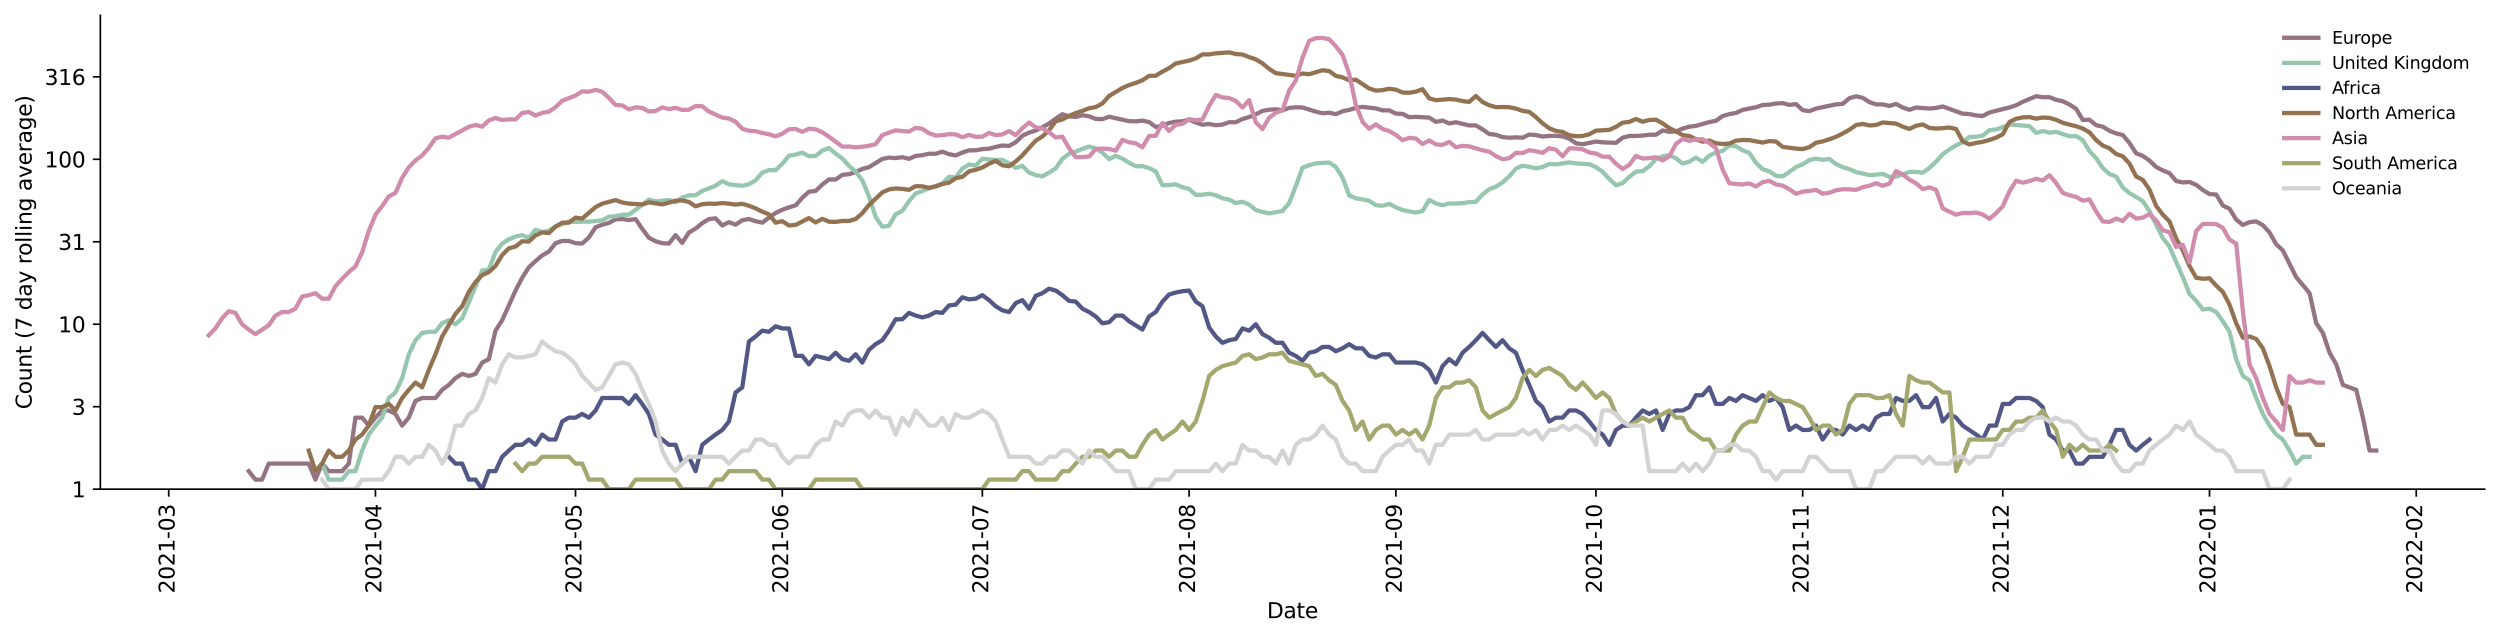<?xml version="1.0" encoding="utf-8" standalone="no"?>
<!DOCTYPE svg PUBLIC "-//W3C//DTD SVG 1.1//EN"
  "http://www.w3.org/Graphics/SVG/1.1/DTD/svg11.dtd">
<svg height="298.621pt" version="1.1" viewBox="0 0 1170.166 298.621" width="1170.166pt" xmlns="http://www.w3.org/2000/svg" xmlns:xlink="http://www.w3.org/1999/xlink">
 <defs>
  <style type="text/css">*{stroke-linecap:butt;stroke-linejoin:round;}</style>
 </defs>
 <g id="figure_1">
  <g id="patch_1">
   <path d="M 0 298.621 
L 1170.166 298.621 
L 1170.166 0 
L 0 0 
z
" style="fill:#ffffff;"/>
  </g>
  <g id="axes_1">
   <g id="patch_2">
    <path d="M 46.966 228.96 
L 1162.966 228.96 
L 1162.966 7.2 
L 46.966 7.2 
z
" style="fill:#ffffff;"/>
   </g>
   <g id="matplotlib.axis_1">
    <g id="xtick_1">
     <g id="line2d_1">
      <defs>
       <path d="M 0 0 
L 0 3.5 
" id="me8037fec00" style="stroke:#000000;stroke-width:0.8;"/>
      </defs>
      <g>
       <use style="stroke:#000000;stroke-width:0.8;" x="78.963" xlink:href="#me8037fec00" y="228.96"/>
      </g>
     </g>
     <g id="text_1">
      <!-- 2021-03 -->
      <g transform="translate(81.722 277.743)rotate(-90)scale(0.1 -0.1)">
       <defs>
        <path d="M 1228 531 
L 3431 531 
L 3431 0 
L 469 0 
L 469 531 
Q 828 903 1448 1529 
Q 2069 2156 2228 2338 
Q 2531 2678 2651 2914 
Q 2772 3150 2772 3378 
Q 2772 3750 2511 3984 
Q 2250 4219 1831 4219 
Q 1534 4219 1204 4116 
Q 875 4013 500 3803 
L 500 4441 
Q 881 4594 1212 4672 
Q 1544 4750 1819 4750 
Q 2544 4750 2975 4387 
Q 3406 4025 3406 3419 
Q 3406 3131 3298 2873 
Q 3191 2616 2906 2266 
Q 2828 2175 2409 1742 
Q 1991 1309 1228 531 
z
" id="DejaVuSans-32" transform="scale(0.016)"/>
        <path d="M 2034 4250 
Q 1547 4250 1301 3770 
Q 1056 3291 1056 2328 
Q 1056 1369 1301 889 
Q 1547 409 2034 409 
Q 2525 409 2770 889 
Q 3016 1369 3016 2328 
Q 3016 3291 2770 3770 
Q 2525 4250 2034 4250 
z
M 2034 4750 
Q 2819 4750 3233 4129 
Q 3647 3509 3647 2328 
Q 3647 1150 3233 529 
Q 2819 -91 2034 -91 
Q 1250 -91 836 529 
Q 422 1150 422 2328 
Q 422 3509 836 4129 
Q 1250 4750 2034 4750 
z
" id="DejaVuSans-30" transform="scale(0.016)"/>
        <path d="M 794 531 
L 1825 531 
L 1825 4091 
L 703 3866 
L 703 4441 
L 1819 4666 
L 2450 4666 
L 2450 531 
L 3481 531 
L 3481 0 
L 794 0 
L 794 531 
z
" id="DejaVuSans-31" transform="scale(0.016)"/>
        <path d="M 313 2009 
L 1997 2009 
L 1997 1497 
L 313 1497 
L 313 2009 
z
" id="DejaVuSans-2d" transform="scale(0.016)"/>
        <path d="M 2597 2516 
Q 3050 2419 3304 2112 
Q 3559 1806 3559 1356 
Q 3559 666 3084 287 
Q 2609 -91 1734 -91 
Q 1441 -91 1130 -33 
Q 819 25 488 141 
L 488 750 
Q 750 597 1062 519 
Q 1375 441 1716 441 
Q 2309 441 2620 675 
Q 2931 909 2931 1356 
Q 2931 1769 2642 2001 
Q 2353 2234 1838 2234 
L 1294 2234 
L 1294 2753 
L 1863 2753 
Q 2328 2753 2575 2939 
Q 2822 3125 2822 3475 
Q 2822 3834 2567 4026 
Q 2313 4219 1838 4219 
Q 1578 4219 1281 4162 
Q 984 4106 628 3988 
L 628 4550 
Q 988 4650 1302 4700 
Q 1616 4750 1894 4750 
Q 2613 4750 3031 4423 
Q 3450 4097 3450 3541 
Q 3450 3153 3228 2886 
Q 3006 2619 2597 2516 
z
" id="DejaVuSans-33" transform="scale(0.016)"/>
       </defs>
       <use xlink:href="#DejaVuSans-32"/>
       <use x="63.623" xlink:href="#DejaVuSans-30"/>
       <use x="127.246" xlink:href="#DejaVuSans-32"/>
       <use x="190.869" xlink:href="#DejaVuSans-31"/>
       <use x="254.492" xlink:href="#DejaVuSans-2d"/>
       <use x="290.576" xlink:href="#DejaVuSans-30"/>
       <use x="354.199" xlink:href="#DejaVuSans-33"/>
      </g>
     </g>
    </g>
    <g id="xtick_2">
     <g id="line2d_2">
      <g>
       <use style="stroke:#000000;stroke-width:0.8;" x="175.735" xlink:href="#me8037fec00" y="228.96"/>
      </g>
     </g>
     <g id="text_2">
      <!-- 2021-04 -->
      <g transform="translate(178.494 277.743)rotate(-90)scale(0.1 -0.1)">
       <defs>
        <path d="M 2419 4116 
L 825 1625 
L 2419 1625 
L 2419 4116 
z
M 2253 4666 
L 3047 4666 
L 3047 1625 
L 3713 1625 
L 3713 1100 
L 3047 1100 
L 3047 0 
L 2419 0 
L 2419 1100 
L 313 1100 
L 313 1709 
L 2253 4666 
z
" id="DejaVuSans-34" transform="scale(0.016)"/>
       </defs>
       <use xlink:href="#DejaVuSans-32"/>
       <use x="63.623" xlink:href="#DejaVuSans-30"/>
       <use x="127.246" xlink:href="#DejaVuSans-32"/>
       <use x="190.869" xlink:href="#DejaVuSans-31"/>
       <use x="254.492" xlink:href="#DejaVuSans-2d"/>
       <use x="290.576" xlink:href="#DejaVuSans-30"/>
       <use x="354.199" xlink:href="#DejaVuSans-34"/>
      </g>
     </g>
    </g>
    <g id="xtick_3">
     <g id="line2d_3">
      <g>
       <use style="stroke:#000000;stroke-width:0.8;" x="269.385" xlink:href="#me8037fec00" y="228.96"/>
      </g>
     </g>
     <g id="text_3">
      <!-- 2021-05 -->
      <g transform="translate(272.145 277.743)rotate(-90)scale(0.1 -0.1)">
       <defs>
        <path d="M 691 4666 
L 3169 4666 
L 3169 4134 
L 1269 4134 
L 1269 2991 
Q 1406 3038 1543 3061 
Q 1681 3084 1819 3084 
Q 2600 3084 3056 2656 
Q 3513 2228 3513 1497 
Q 3513 744 3044 326 
Q 2575 -91 1722 -91 
Q 1428 -91 1123 -41 
Q 819 9 494 109 
L 494 744 
Q 775 591 1075 516 
Q 1375 441 1709 441 
Q 2250 441 2565 725 
Q 2881 1009 2881 1497 
Q 2881 1984 2565 2268 
Q 2250 2553 1709 2553 
Q 1456 2553 1204 2497 
Q 953 2441 691 2322 
L 691 4666 
z
" id="DejaVuSans-35" transform="scale(0.016)"/>
       </defs>
       <use xlink:href="#DejaVuSans-32"/>
       <use x="63.623" xlink:href="#DejaVuSans-30"/>
       <use x="127.246" xlink:href="#DejaVuSans-32"/>
       <use x="190.869" xlink:href="#DejaVuSans-31"/>
       <use x="254.492" xlink:href="#DejaVuSans-2d"/>
       <use x="290.576" xlink:href="#DejaVuSans-30"/>
       <use x="354.199" xlink:href="#DejaVuSans-35"/>
      </g>
     </g>
    </g>
    <g id="xtick_4">
     <g id="line2d_4">
      <g>
       <use style="stroke:#000000;stroke-width:0.8;" x="366.157" xlink:href="#me8037fec00" y="228.96"/>
      </g>
     </g>
     <g id="text_4">
      <!-- 2021-06 -->
      <g transform="translate(368.917 277.743)rotate(-90)scale(0.1 -0.1)">
       <defs>
        <path d="M 2113 2584 
Q 1688 2584 1439 2293 
Q 1191 2003 1191 1497 
Q 1191 994 1439 701 
Q 1688 409 2113 409 
Q 2538 409 2786 701 
Q 3034 994 3034 1497 
Q 3034 2003 2786 2293 
Q 2538 2584 2113 2584 
z
M 3366 4563 
L 3366 3988 
Q 3128 4100 2886 4159 
Q 2644 4219 2406 4219 
Q 1781 4219 1451 3797 
Q 1122 3375 1075 2522 
Q 1259 2794 1537 2939 
Q 1816 3084 2150 3084 
Q 2853 3084 3261 2657 
Q 3669 2231 3669 1497 
Q 3669 778 3244 343 
Q 2819 -91 2113 -91 
Q 1303 -91 875 529 
Q 447 1150 447 2328 
Q 447 3434 972 4092 
Q 1497 4750 2381 4750 
Q 2619 4750 2861 4703 
Q 3103 4656 3366 4563 
z
" id="DejaVuSans-36" transform="scale(0.016)"/>
       </defs>
       <use xlink:href="#DejaVuSans-32"/>
       <use x="63.623" xlink:href="#DejaVuSans-30"/>
       <use x="127.246" xlink:href="#DejaVuSans-32"/>
       <use x="190.869" xlink:href="#DejaVuSans-31"/>
       <use x="254.492" xlink:href="#DejaVuSans-2d"/>
       <use x="290.576" xlink:href="#DejaVuSans-30"/>
       <use x="354.199" xlink:href="#DejaVuSans-36"/>
      </g>
     </g>
    </g>
    <g id="xtick_5">
     <g id="line2d_5">
      <g>
       <use style="stroke:#000000;stroke-width:0.8;" x="459.808" xlink:href="#me8037fec00" y="228.96"/>
      </g>
     </g>
     <g id="text_5">
      <!-- 2021-07 -->
      <g transform="translate(462.567 277.743)rotate(-90)scale(0.1 -0.1)">
       <defs>
        <path d="M 525 4666 
L 3525 4666 
L 3525 4397 
L 1831 0 
L 1172 0 
L 2766 4134 
L 525 4134 
L 525 4666 
z
" id="DejaVuSans-37" transform="scale(0.016)"/>
       </defs>
       <use xlink:href="#DejaVuSans-32"/>
       <use x="63.623" xlink:href="#DejaVuSans-30"/>
       <use x="127.246" xlink:href="#DejaVuSans-32"/>
       <use x="190.869" xlink:href="#DejaVuSans-31"/>
       <use x="254.492" xlink:href="#DejaVuSans-2d"/>
       <use x="290.576" xlink:href="#DejaVuSans-30"/>
       <use x="354.199" xlink:href="#DejaVuSans-37"/>
      </g>
     </g>
    </g>
    <g id="xtick_6">
     <g id="line2d_6">
      <g>
       <use style="stroke:#000000;stroke-width:0.8;" x="556.58" xlink:href="#me8037fec00" y="228.96"/>
      </g>
     </g>
     <g id="text_6">
      <!-- 2021-08 -->
      <g transform="translate(559.339 277.743)rotate(-90)scale(0.1 -0.1)">
       <defs>
        <path d="M 2034 2216 
Q 1584 2216 1326 1975 
Q 1069 1734 1069 1313 
Q 1069 891 1326 650 
Q 1584 409 2034 409 
Q 2484 409 2743 651 
Q 3003 894 3003 1313 
Q 3003 1734 2745 1975 
Q 2488 2216 2034 2216 
z
M 1403 2484 
Q 997 2584 770 2862 
Q 544 3141 544 3541 
Q 544 4100 942 4425 
Q 1341 4750 2034 4750 
Q 2731 4750 3128 4425 
Q 3525 4100 3525 3541 
Q 3525 3141 3298 2862 
Q 3072 2584 2669 2484 
Q 3125 2378 3379 2068 
Q 3634 1759 3634 1313 
Q 3634 634 3220 271 
Q 2806 -91 2034 -91 
Q 1263 -91 848 271 
Q 434 634 434 1313 
Q 434 1759 690 2068 
Q 947 2378 1403 2484 
z
M 1172 3481 
Q 1172 3119 1398 2916 
Q 1625 2713 2034 2713 
Q 2441 2713 2670 2916 
Q 2900 3119 2900 3481 
Q 2900 3844 2670 4047 
Q 2441 4250 2034 4250 
Q 1625 4250 1398 4047 
Q 1172 3844 1172 3481 
z
" id="DejaVuSans-38" transform="scale(0.016)"/>
       </defs>
       <use xlink:href="#DejaVuSans-32"/>
       <use x="63.623" xlink:href="#DejaVuSans-30"/>
       <use x="127.246" xlink:href="#DejaVuSans-32"/>
       <use x="190.869" xlink:href="#DejaVuSans-31"/>
       <use x="254.492" xlink:href="#DejaVuSans-2d"/>
       <use x="290.576" xlink:href="#DejaVuSans-30"/>
       <use x="354.199" xlink:href="#DejaVuSans-38"/>
      </g>
     </g>
    </g>
    <g id="xtick_7">
     <g id="line2d_7">
      <g>
       <use style="stroke:#000000;stroke-width:0.8;" x="653.352" xlink:href="#me8037fec00" y="228.96"/>
      </g>
     </g>
     <g id="text_7">
      <!-- 2021-09 -->
      <g transform="translate(656.111 277.743)rotate(-90)scale(0.1 -0.1)">
       <defs>
        <path d="M 703 97 
L 703 672 
Q 941 559 1184 500 
Q 1428 441 1663 441 
Q 2288 441 2617 861 
Q 2947 1281 2994 2138 
Q 2813 1869 2534 1725 
Q 2256 1581 1919 1581 
Q 1219 1581 811 2004 
Q 403 2428 403 3163 
Q 403 3881 828 4315 
Q 1253 4750 1959 4750 
Q 2769 4750 3195 4129 
Q 3622 3509 3622 2328 
Q 3622 1225 3098 567 
Q 2575 -91 1691 -91 
Q 1453 -91 1209 -44 
Q 966 3 703 97 
z
M 1959 2075 
Q 2384 2075 2632 2365 
Q 2881 2656 2881 3163 
Q 2881 3666 2632 3958 
Q 2384 4250 1959 4250 
Q 1534 4250 1286 3958 
Q 1038 3666 1038 3163 
Q 1038 2656 1286 2365 
Q 1534 2075 1959 2075 
z
" id="DejaVuSans-39" transform="scale(0.016)"/>
       </defs>
       <use xlink:href="#DejaVuSans-32"/>
       <use x="63.623" xlink:href="#DejaVuSans-30"/>
       <use x="127.246" xlink:href="#DejaVuSans-32"/>
       <use x="190.869" xlink:href="#DejaVuSans-31"/>
       <use x="254.492" xlink:href="#DejaVuSans-2d"/>
       <use x="290.576" xlink:href="#DejaVuSans-30"/>
       <use x="354.199" xlink:href="#DejaVuSans-39"/>
      </g>
     </g>
    </g>
    <g id="xtick_8">
     <g id="line2d_8">
      <g>
       <use style="stroke:#000000;stroke-width:0.8;" x="747.002" xlink:href="#me8037fec00" y="228.96"/>
      </g>
     </g>
     <g id="text_8">
      <!-- 2021-10 -->
      <g transform="translate(749.761 277.743)rotate(-90)scale(0.1 -0.1)">
       <use xlink:href="#DejaVuSans-32"/>
       <use x="63.623" xlink:href="#DejaVuSans-30"/>
       <use x="127.246" xlink:href="#DejaVuSans-32"/>
       <use x="190.869" xlink:href="#DejaVuSans-31"/>
       <use x="254.492" xlink:href="#DejaVuSans-2d"/>
       <use x="290.576" xlink:href="#DejaVuSans-31"/>
       <use x="354.199" xlink:href="#DejaVuSans-30"/>
      </g>
     </g>
    </g>
    <g id="xtick_9">
     <g id="line2d_9">
      <g>
       <use style="stroke:#000000;stroke-width:0.8;" x="843.774" xlink:href="#me8037fec00" y="228.96"/>
      </g>
     </g>
     <g id="text_9">
      <!-- 2021-11 -->
      <g transform="translate(846.533 277.743)rotate(-90)scale(0.1 -0.1)">
       <use xlink:href="#DejaVuSans-32"/>
       <use x="63.623" xlink:href="#DejaVuSans-30"/>
       <use x="127.246" xlink:href="#DejaVuSans-32"/>
       <use x="190.869" xlink:href="#DejaVuSans-31"/>
       <use x="254.492" xlink:href="#DejaVuSans-2d"/>
       <use x="290.576" xlink:href="#DejaVuSans-31"/>
       <use x="354.199" xlink:href="#DejaVuSans-31"/>
      </g>
     </g>
    </g>
    <g id="xtick_10">
     <g id="line2d_10">
      <g>
       <use style="stroke:#000000;stroke-width:0.8;" x="937.424" xlink:href="#me8037fec00" y="228.96"/>
      </g>
     </g>
     <g id="text_10">
      <!-- 2021-12 -->
      <g transform="translate(940.184 277.743)rotate(-90)scale(0.1 -0.1)">
       <use xlink:href="#DejaVuSans-32"/>
       <use x="63.623" xlink:href="#DejaVuSans-30"/>
       <use x="127.246" xlink:href="#DejaVuSans-32"/>
       <use x="190.869" xlink:href="#DejaVuSans-31"/>
       <use x="254.492" xlink:href="#DejaVuSans-2d"/>
       <use x="290.576" xlink:href="#DejaVuSans-31"/>
       <use x="354.199" xlink:href="#DejaVuSans-32"/>
      </g>
     </g>
    </g>
    <g id="xtick_11">
     <g id="line2d_11">
      <g>
       <use style="stroke:#000000;stroke-width:0.8;" x="1034.196" xlink:href="#me8037fec00" y="228.96"/>
      </g>
     </g>
     <g id="text_11">
      <!-- 2022-01 -->
      <g transform="translate(1036.956 277.743)rotate(-90)scale(0.1 -0.1)">
       <use xlink:href="#DejaVuSans-32"/>
       <use x="63.623" xlink:href="#DejaVuSans-30"/>
       <use x="127.246" xlink:href="#DejaVuSans-32"/>
       <use x="190.869" xlink:href="#DejaVuSans-32"/>
       <use x="254.492" xlink:href="#DejaVuSans-2d"/>
       <use x="290.576" xlink:href="#DejaVuSans-30"/>
       <use x="354.199" xlink:href="#DejaVuSans-31"/>
      </g>
     </g>
    </g>
    <g id="xtick_12">
     <g id="line2d_12">
      <g>
       <use style="stroke:#000000;stroke-width:0.8;" x="1130.968" xlink:href="#me8037fec00" y="228.96"/>
      </g>
     </g>
     <g id="text_12">
      <!-- 2022-02 -->
      <g transform="translate(1133.728 277.743)rotate(-90)scale(0.1 -0.1)">
       <use xlink:href="#DejaVuSans-32"/>
       <use x="63.623" xlink:href="#DejaVuSans-30"/>
       <use x="127.246" xlink:href="#DejaVuSans-32"/>
       <use x="190.869" xlink:href="#DejaVuSans-32"/>
       <use x="254.492" xlink:href="#DejaVuSans-2d"/>
       <use x="290.576" xlink:href="#DejaVuSans-30"/>
       <use x="354.199" xlink:href="#DejaVuSans-32"/>
      </g>
     </g>
    </g>
    <g id="text_13">
     <!-- Date -->
     <g transform="translate(593.015 289.341)scale(0.1 -0.1)">
      <defs>
       <path d="M 1259 4147 
L 1259 519 
L 2022 519 
Q 2988 519 3436 956 
Q 3884 1394 3884 2338 
Q 3884 3275 3436 3711 
Q 2988 4147 2022 4147 
L 1259 4147 
z
M 628 4666 
L 1925 4666 
Q 3281 4666 3915 4102 
Q 4550 3538 4550 2338 
Q 4550 1131 3912 565 
Q 3275 0 1925 0 
L 628 0 
L 628 4666 
z
" id="DejaVuSans-44" transform="scale(0.016)"/>
       <path d="M 2194 1759 
Q 1497 1759 1228 1600 
Q 959 1441 959 1056 
Q 959 750 1161 570 
Q 1363 391 1709 391 
Q 2188 391 2477 730 
Q 2766 1069 2766 1631 
L 2766 1759 
L 2194 1759 
z
M 3341 1997 
L 3341 0 
L 2766 0 
L 2766 531 
Q 2569 213 2275 61 
Q 1981 -91 1556 -91 
Q 1019 -91 701 211 
Q 384 513 384 1019 
Q 384 1609 779 1909 
Q 1175 2209 1959 2209 
L 2766 2209 
L 2766 2266 
Q 2766 2663 2505 2880 
Q 2244 3097 1772 3097 
Q 1472 3097 1187 3025 
Q 903 2953 641 2809 
L 641 3341 
Q 956 3463 1253 3523 
Q 1550 3584 1831 3584 
Q 2591 3584 2966 3190 
Q 3341 2797 3341 1997 
z
" id="DejaVuSans-61" transform="scale(0.016)"/>
       <path d="M 1172 4494 
L 1172 3500 
L 2356 3500 
L 2356 3053 
L 1172 3053 
L 1172 1153 
Q 1172 725 1289 603 
Q 1406 481 1766 481 
L 2356 481 
L 2356 0 
L 1766 0 
Q 1100 0 847 248 
Q 594 497 594 1153 
L 594 3053 
L 172 3053 
L 172 3500 
L 594 3500 
L 594 4494 
L 1172 4494 
z
" id="DejaVuSans-74" transform="scale(0.016)"/>
       <path d="M 3597 1894 
L 3597 1613 
L 953 1613 
Q 991 1019 1311 708 
Q 1631 397 2203 397 
Q 2534 397 2845 478 
Q 3156 559 3463 722 
L 3463 178 
Q 3153 47 2828 -22 
Q 2503 -91 2169 -91 
Q 1331 -91 842 396 
Q 353 884 353 1716 
Q 353 2575 817 3079 
Q 1281 3584 2069 3584 
Q 2775 3584 3186 3129 
Q 3597 2675 3597 1894 
z
M 3022 2063 
Q 3016 2534 2758 2815 
Q 2500 3097 2075 3097 
Q 1594 3097 1305 2825 
Q 1016 2553 972 2059 
L 3022 2063 
z
" id="DejaVuSans-65" transform="scale(0.016)"/>
      </defs>
      <use xlink:href="#DejaVuSans-44"/>
      <use x="77.002" xlink:href="#DejaVuSans-61"/>
      <use x="138.281" xlink:href="#DejaVuSans-74"/>
      <use x="177.49" xlink:href="#DejaVuSans-65"/>
     </g>
    </g>
   </g>
   <g id="matplotlib.axis_2">
    <g id="ytick_1">
     <g id="line2d_13">
      <defs>
       <path d="M 0 0 
L -3.5 0 
" id="mcfb4739dc6" style="stroke:#000000;stroke-width:0.8;"/>
      </defs>
      <g>
       <use style="stroke:#000000;stroke-width:0.8;" x="46.966" xlink:href="#mcfb4739dc6" y="228.96"/>
      </g>
     </g>
     <g id="text_14">
      <!-- 1 -->
      <g transform="translate(33.603 232.759)scale(0.1 -0.1)">
       <use xlink:href="#DejaVuSans-31"/>
      </g>
     </g>
    </g>
    <g id="ytick_2">
     <g id="line2d_14">
      <g>
       <use style="stroke:#000000;stroke-width:0.8;" x="46.966" xlink:href="#mcfb4739dc6" y="190.361"/>
      </g>
     </g>
     <g id="text_15">
      <!-- 3 -->
      <g transform="translate(33.603 194.16)scale(0.1 -0.1)">
       <use xlink:href="#DejaVuSans-33"/>
      </g>
     </g>
    </g>
    <g id="ytick_3">
     <g id="line2d_15">
      <g>
       <use style="stroke:#000000;stroke-width:0.8;" x="46.966" xlink:href="#mcfb4739dc6" y="151.762"/>
      </g>
     </g>
     <g id="text_16">
      <!-- 10 -->
      <g transform="translate(27.241 155.561)scale(0.1 -0.1)">
       <use xlink:href="#DejaVuSans-31"/>
       <use x="63.623" xlink:href="#DejaVuSans-30"/>
      </g>
     </g>
    </g>
    <g id="ytick_4">
     <g id="line2d_16">
      <g>
       <use style="stroke:#000000;stroke-width:0.8;" x="46.966" xlink:href="#mcfb4739dc6" y="113.163"/>
      </g>
     </g>
     <g id="text_17">
      <!-- 31 -->
      <g transform="translate(27.241 116.962)scale(0.1 -0.1)">
       <use xlink:href="#DejaVuSans-33"/>
       <use x="63.623" xlink:href="#DejaVuSans-31"/>
      </g>
     </g>
    </g>
    <g id="ytick_5">
     <g id="line2d_17">
      <g>
       <use style="stroke:#000000;stroke-width:0.8;" x="46.966" xlink:href="#mcfb4739dc6" y="74.564"/>
      </g>
     </g>
     <g id="text_18">
      <!-- 100 -->
      <g transform="translate(20.878 78.363)scale(0.1 -0.1)">
       <use xlink:href="#DejaVuSans-31"/>
       <use x="63.623" xlink:href="#DejaVuSans-30"/>
       <use x="127.246" xlink:href="#DejaVuSans-30"/>
      </g>
     </g>
    </g>
    <g id="ytick_6">
     <g id="line2d_18">
      <g>
       <use style="stroke:#000000;stroke-width:0.8;" x="46.966" xlink:href="#mcfb4739dc6" y="35.965"/>
      </g>
     </g>
     <g id="text_19">
      <!-- 316 -->
      <g transform="translate(20.878 39.765)scale(0.1 -0.1)">
       <use xlink:href="#DejaVuSans-33"/>
       <use x="63.623" xlink:href="#DejaVuSans-31"/>
       <use x="127.246" xlink:href="#DejaVuSans-36"/>
      </g>
     </g>
    </g>
    <g id="text_20">
     <!-- Count (7 day rolling average) -->
     <g transform="translate(14.798 191.548)rotate(-90)scale(0.1 -0.1)">
      <defs>
       <path d="M 4122 4306 
L 4122 3641 
Q 3803 3938 3442 4084 
Q 3081 4231 2675 4231 
Q 1875 4231 1450 3742 
Q 1025 3253 1025 2328 
Q 1025 1406 1450 917 
Q 1875 428 2675 428 
Q 3081 428 3442 575 
Q 3803 722 4122 1019 
L 4122 359 
Q 3791 134 3420 21 
Q 3050 -91 2638 -91 
Q 1578 -91 968 557 
Q 359 1206 359 2328 
Q 359 3453 968 4101 
Q 1578 4750 2638 4750 
Q 3056 4750 3426 4639 
Q 3797 4528 4122 4306 
z
" id="DejaVuSans-43" transform="scale(0.016)"/>
       <path d="M 1959 3097 
Q 1497 3097 1228 2736 
Q 959 2375 959 1747 
Q 959 1119 1226 758 
Q 1494 397 1959 397 
Q 2419 397 2687 759 
Q 2956 1122 2956 1747 
Q 2956 2369 2687 2733 
Q 2419 3097 1959 3097 
z
M 1959 3584 
Q 2709 3584 3137 3096 
Q 3566 2609 3566 1747 
Q 3566 888 3137 398 
Q 2709 -91 1959 -91 
Q 1206 -91 779 398 
Q 353 888 353 1747 
Q 353 2609 779 3096 
Q 1206 3584 1959 3584 
z
" id="DejaVuSans-6f" transform="scale(0.016)"/>
       <path d="M 544 1381 
L 544 3500 
L 1119 3500 
L 1119 1403 
Q 1119 906 1312 657 
Q 1506 409 1894 409 
Q 2359 409 2629 706 
Q 2900 1003 2900 1516 
L 2900 3500 
L 3475 3500 
L 3475 0 
L 2900 0 
L 2900 538 
Q 2691 219 2414 64 
Q 2138 -91 1772 -91 
Q 1169 -91 856 284 
Q 544 659 544 1381 
z
M 1991 3584 
L 1991 3584 
z
" id="DejaVuSans-75" transform="scale(0.016)"/>
       <path d="M 3513 2113 
L 3513 0 
L 2938 0 
L 2938 2094 
Q 2938 2591 2744 2837 
Q 2550 3084 2163 3084 
Q 1697 3084 1428 2787 
Q 1159 2491 1159 1978 
L 1159 0 
L 581 0 
L 581 3500 
L 1159 3500 
L 1159 2956 
Q 1366 3272 1645 3428 
Q 1925 3584 2291 3584 
Q 2894 3584 3203 3211 
Q 3513 2838 3513 2113 
z
" id="DejaVuSans-6e" transform="scale(0.016)"/>
       <path id="DejaVuSans-20" transform="scale(0.016)"/>
       <path d="M 1984 4856 
Q 1566 4138 1362 3434 
Q 1159 2731 1159 2009 
Q 1159 1288 1364 580 
Q 1569 -128 1984 -844 
L 1484 -844 
Q 1016 -109 783 600 
Q 550 1309 550 2009 
Q 550 2706 781 3412 
Q 1013 4119 1484 4856 
L 1984 4856 
z
" id="DejaVuSans-28" transform="scale(0.016)"/>
       <path d="M 2906 2969 
L 2906 4863 
L 3481 4863 
L 3481 0 
L 2906 0 
L 2906 525 
Q 2725 213 2448 61 
Q 2172 -91 1784 -91 
Q 1150 -91 751 415 
Q 353 922 353 1747 
Q 353 2572 751 3078 
Q 1150 3584 1784 3584 
Q 2172 3584 2448 3432 
Q 2725 3281 2906 2969 
z
M 947 1747 
Q 947 1113 1208 752 
Q 1469 391 1925 391 
Q 2381 391 2643 752 
Q 2906 1113 2906 1747 
Q 2906 2381 2643 2742 
Q 2381 3103 1925 3103 
Q 1469 3103 1208 2742 
Q 947 2381 947 1747 
z
" id="DejaVuSans-64" transform="scale(0.016)"/>
       <path d="M 2059 -325 
Q 1816 -950 1584 -1140 
Q 1353 -1331 966 -1331 
L 506 -1331 
L 506 -850 
L 844 -850 
Q 1081 -850 1212 -737 
Q 1344 -625 1503 -206 
L 1606 56 
L 191 3500 
L 800 3500 
L 1894 763 
L 2988 3500 
L 3597 3500 
L 2059 -325 
z
" id="DejaVuSans-79" transform="scale(0.016)"/>
       <path d="M 2631 2963 
Q 2534 3019 2420 3045 
Q 2306 3072 2169 3072 
Q 1681 3072 1420 2755 
Q 1159 2438 1159 1844 
L 1159 0 
L 581 0 
L 581 3500 
L 1159 3500 
L 1159 2956 
Q 1341 3275 1631 3429 
Q 1922 3584 2338 3584 
Q 2397 3584 2469 3576 
Q 2541 3569 2628 3553 
L 2631 2963 
z
" id="DejaVuSans-72" transform="scale(0.016)"/>
       <path d="M 603 4863 
L 1178 4863 
L 1178 0 
L 603 0 
L 603 4863 
z
" id="DejaVuSans-6c" transform="scale(0.016)"/>
       <path d="M 603 3500 
L 1178 3500 
L 1178 0 
L 603 0 
L 603 3500 
z
M 603 4863 
L 1178 4863 
L 1178 4134 
L 603 4134 
L 603 4863 
z
" id="DejaVuSans-69" transform="scale(0.016)"/>
       <path d="M 2906 1791 
Q 2906 2416 2648 2759 
Q 2391 3103 1925 3103 
Q 1463 3103 1205 2759 
Q 947 2416 947 1791 
Q 947 1169 1205 825 
Q 1463 481 1925 481 
Q 2391 481 2648 825 
Q 2906 1169 2906 1791 
z
M 3481 434 
Q 3481 -459 3084 -895 
Q 2688 -1331 1869 -1331 
Q 1566 -1331 1297 -1286 
Q 1028 -1241 775 -1147 
L 775 -588 
Q 1028 -725 1275 -790 
Q 1522 -856 1778 -856 
Q 2344 -856 2625 -561 
Q 2906 -266 2906 331 
L 2906 616 
Q 2728 306 2450 153 
Q 2172 0 1784 0 
Q 1141 0 747 490 
Q 353 981 353 1791 
Q 353 2603 747 3093 
Q 1141 3584 1784 3584 
Q 2172 3584 2450 3431 
Q 2728 3278 2906 2969 
L 2906 3500 
L 3481 3500 
L 3481 434 
z
" id="DejaVuSans-67" transform="scale(0.016)"/>
       <path d="M 191 3500 
L 800 3500 
L 1894 563 
L 2988 3500 
L 3597 3500 
L 2284 0 
L 1503 0 
L 191 3500 
z
" id="DejaVuSans-76" transform="scale(0.016)"/>
       <path d="M 513 4856 
L 1013 4856 
Q 1481 4119 1714 3412 
Q 1947 2706 1947 2009 
Q 1947 1309 1714 600 
Q 1481 -109 1013 -844 
L 513 -844 
Q 928 -128 1133 580 
Q 1338 1288 1338 2009 
Q 1338 2731 1133 3434 
Q 928 4138 513 4856 
z
" id="DejaVuSans-29" transform="scale(0.016)"/>
      </defs>
      <use xlink:href="#DejaVuSans-43"/>
      <use x="69.824" xlink:href="#DejaVuSans-6f"/>
      <use x="131.006" xlink:href="#DejaVuSans-75"/>
      <use x="194.385" xlink:href="#DejaVuSans-6e"/>
      <use x="257.764" xlink:href="#DejaVuSans-74"/>
      <use x="296.973" xlink:href="#DejaVuSans-20"/>
      <use x="328.76" xlink:href="#DejaVuSans-28"/>
      <use x="367.773" xlink:href="#DejaVuSans-37"/>
      <use x="431.396" xlink:href="#DejaVuSans-20"/>
      <use x="463.184" xlink:href="#DejaVuSans-64"/>
      <use x="526.66" xlink:href="#DejaVuSans-61"/>
      <use x="587.939" xlink:href="#DejaVuSans-79"/>
      <use x="647.119" xlink:href="#DejaVuSans-20"/>
      <use x="678.906" xlink:href="#DejaVuSans-72"/>
      <use x="717.77" xlink:href="#DejaVuSans-6f"/>
      <use x="778.951" xlink:href="#DejaVuSans-6c"/>
      <use x="806.734" xlink:href="#DejaVuSans-6c"/>
      <use x="834.518" xlink:href="#DejaVuSans-69"/>
      <use x="862.301" xlink:href="#DejaVuSans-6e"/>
      <use x="925.68" xlink:href="#DejaVuSans-67"/>
      <use x="989.156" xlink:href="#DejaVuSans-20"/>
      <use x="1020.943" xlink:href="#DejaVuSans-61"/>
      <use x="1082.223" xlink:href="#DejaVuSans-76"/>
      <use x="1141.402" xlink:href="#DejaVuSans-65"/>
      <use x="1202.926" xlink:href="#DejaVuSans-72"/>
      <use x="1244.039" xlink:href="#DejaVuSans-61"/>
      <use x="1305.318" xlink:href="#DejaVuSans-67"/>
      <use x="1368.795" xlink:href="#DejaVuSans-65"/>
      <use x="1430.318" xlink:href="#DejaVuSans-29"/>
     </g>
    </g>
   </g>
   <g id="line2d_19">
    <path clip-path="url(#pbf63e16079)" d="M 116.423 220.534 
L 119.545 224.483 
L 122.666 224.483 
L 125.788 217.002 
L 144.518 217.002 
L 147.64 224.483 
L 150.761 217.002 
L 153.883 220.534 
L 160.126 220.534 
L 163.248 217.002 
L 166.37 195.483 
L 169.491 195.483 
L 172.613 199.212 
L 175.735 195.483 
L 178.857 192.127 
L 181.978 192.127 
L 185.1 193.763 
L 188.222 199.212 
L 191.343 195.483 
L 194.465 187.65 
L 197.587 186.282 
L 203.83 186.282 
L 206.952 182.482 
L 210.073 180.169 
L 213.195 176.974 
L 216.317 175.001 
L 219.438 175.973 
L 222.56 175.001 
L 225.682 169.696 
L 228.803 168.099 
L 231.925 154.767 
L 235.047 149.899 
L 241.29 136.005 
L 244.412 129.992 
L 247.533 125.111 
L 250.655 122.212 
L 253.777 119.543 
L 256.898 117.76 
L 260.02 113.83 
L 263.142 112.766 
L 266.264 112.766 
L 269.385 113.83 
L 272.507 113.985 
L 275.629 111.158 
L 278.75 106.38 
L 281.872 105.165 
L 284.994 104.34 
L 288.115 102.638 
L 291.237 102.527 
L 294.359 102.971 
L 297.48 102.527 
L 300.602 107.13 
L 303.724 111.301 
L 306.845 112.916 
L 309.967 113.83 
L 313.089 113.985 
L 316.21 110.036 
L 319.332 113.676 
L 322.454 108.817 
L 325.575 107.004 
L 328.697 104.457 
L 331.819 102.527 
L 334.94 102.198 
L 338.062 105.525 
L 341.184 103.992 
L 344.305 105.165 
L 347.427 103.083 
L 350.549 102.527 
L 353.671 103.535 
L 356.792 104.224 
L 359.914 101.872 
L 363.036 99.674 
L 366.157 98.189 
L 369.279 97.045 
L 372.401 96.122 
L 375.522 92.58 
L 378.644 89.752 
L 381.766 89.377 
L 384.887 86.386 
L 388.009 84.018 
L 391.131 84.018 
L 394.252 81.866 
L 397.374 81.511 
L 400.496 80.581 
L 403.617 79.069 
L 406.739 78.257 
L 412.982 74.373 
L 416.104 73.76 
L 419.226 73.994 
L 422.347 73.573 
L 425.469 74.326 
L 428.591 72.974 
L 431.712 72.656 
L 434.834 71.94 
L 437.956 71.984 
L 441.078 70.979 
L 444.199 72.162 
L 447.321 72.747 
L 450.443 71.412 
L 453.564 70.382 
L 456.686 70.34 
L 459.808 69.795 
L 462.929 69.588 
L 466.051 68.772 
L 469.173 68.094 
L 472.294 68.292 
L 475.416 66.589 
L 478.538 63.558 
L 481.659 62.074 
L 484.781 61.098 
L 487.903 59.594 
L 491.024 57.804 
L 494.146 55.53 
L 497.268 53.476 
L 500.389 54.461 
L 503.511 54.752 
L 506.633 53.939 
L 509.754 54.435 
L 512.876 55.666 
L 515.998 55.775 
L 519.119 54.646 
L 528.485 56.718 
L 531.606 56.802 
L 534.728 56.466 
L 537.85 57.142 
L 540.971 59.411 
L 544.093 58.837 
L 547.215 57.572 
L 550.336 56.944 
L 553.458 56.802 
L 556.58 55.994 
L 559.701 57.342 
L 562.823 58.39 
L 565.945 58.037 
L 569.066 58.598 
L 572.188 58.302 
L 575.31 57.199 
L 578.431 57.228 
L 581.553 55.72 
L 584.675 54.778 
L 587.796 53.527 
L 590.918 51.905 
L 594.04 51.349 
L 597.161 51.158 
L 600.283 51.614 
L 603.405 50.521 
L 606.526 50.218 
L 609.648 50.311 
L 615.891 52.248 
L 619.013 53.02 
L 622.135 52.744 
L 625.257 53.451 
L 628.378 52.076 
L 631.5 51.445 
L 634.622 50.474 
L 637.743 50.033 
L 643.987 50.732 
L 647.108 51.662 
L 650.23 51.638 
L 653.352 53.171 
L 656.473 53.298 
L 659.595 54.884 
L 662.717 54.699 
L 668.96 55.045 
L 672.082 57.029 
L 675.203 56.438 
L 678.325 57.775 
L 681.447 57.228 
L 687.69 58.717 
L 690.812 58.687 
L 693.933 60.558 
L 697.055 62.741 
L 700.177 63.079 
L 703.298 64.185 
L 706.42 64.467 
L 709.542 64.291 
L 712.664 64.467 
L 715.785 62.977 
L 718.907 63.215 
L 722.029 63.905 
L 725.15 63.627 
L 728.272 63.593 
L 731.394 63.835 
L 734.515 64.895 
L 737.637 67.045 
L 740.759 67.507 
L 747.002 66.25 
L 750.124 66.626 
L 756.367 66.854 
L 759.489 64.467 
L 762.61 63.627 
L 765.732 63.662 
L 768.854 63.455 
L 771.975 63.079 
L 775.097 63.045 
L 778.219 61.066 
L 781.34 61.68 
L 784.462 61.518 
L 787.584 60.213 
L 790.705 59.289 
L 793.827 58.897 
L 800.071 57.142 
L 803.192 56.521 
L 806.314 54.304 
L 809.436 53.425 
L 812.557 52.844 
L 815.679 51.421 
L 821.922 50.195 
L 825.044 49.147 
L 828.166 48.99 
L 831.287 48.458 
L 834.409 48.261 
L 837.531 49.102 
L 840.652 48.723 
L 843.774 51.566 
L 846.896 52.027 
L 850.017 50.803 
L 859.382 48.856 
L 862.504 48.59 
L 865.626 45.959 
L 868.747 45.073 
L 871.869 45.776 
L 874.991 47.783 
L 878.112 48.856 
L 881.234 48.878 
L 884.356 49.576 
L 887.478 48.634 
L 890.599 50.334 
L 893.721 51.397 
L 896.843 50.334 
L 903.086 50.803 
L 906.208 50.521 
L 909.329 49.827 
L 915.573 52.125 
L 918.694 53.197 
L 921.816 53.374 
L 924.938 54.043 
L 928.059 54.304 
L 931.181 52.644 
L 940.546 50.311 
L 943.668 49.282 
L 946.789 47.654 
L 953.033 45.034 
L 956.154 45.493 
L 959.276 45.473 
L 962.398 46.723 
L 965.519 47.398 
L 968.641 48.901 
L 971.763 50.944 
L 974.885 56.132 
L 978.006 56.049 
L 981.128 58.598 
L 984.25 59.289 
L 987.371 61.227 
L 990.493 62.439 
L 993.615 63.215 
L 996.736 66.93 
L 999.858 71.763 
L 1002.98 72.974 
L 1006.101 75.144 
L 1009.223 78.15 
L 1012.345 79.788 
L 1015.466 81.043 
L 1018.588 84.724 
L 1021.71 85.379 
L 1024.831 85.181 
L 1027.953 86.522 
L 1031.075 88.933 
L 1034.196 90.824 
L 1037.318 91.058 
L 1040.44 96.213 
L 1043.561 97.707 
L 1046.683 102.749 
L 1049.805 105.284 
L 1052.926 103.992 
L 1056.048 103.649 
L 1059.17 105.404 
L 1062.291 108.817 
L 1065.413 114.297 
L 1068.535 117.242 
L 1074.778 129.743 
L 1081.022 137.224 
L 1084.143 151.287 
L 1087.265 155.831 
L 1090.387 165.117 
L 1093.508 170.524 
L 1096.63 180.169 
L 1102.873 182.482 
L 1105.995 195.483 
L 1109.117 210.889 
L 1112.238 210.889 
L 1112.238 210.889 
" style="fill:none;stroke:#947383;stroke-linecap:square;stroke-width:2;"/>
   </g>
   <g id="line2d_20">
    <path clip-path="url(#pbf63e16079)" d="M 150.761 217.002 
L 153.883 224.483 
L 160.126 224.483 
L 163.248 220.534 
L 166.37 220.534 
L 169.491 210.889 
L 172.613 203.408 
L 175.735 199.212 
L 178.857 195.483 
L 181.978 186.282 
L 185.1 183.702 
L 188.222 176.974 
L 191.343 165.838 
L 194.465 159.243 
L 197.587 155.831 
L 200.708 155.295 
L 203.83 155.295 
L 206.952 151.287 
L 210.073 149.899 
L 213.195 151.762 
L 216.317 149.005 
L 225.682 126.66 
L 228.803 126.21 
L 231.925 117.934 
L 235.047 113.985 
L 238.168 112.026 
L 241.29 110.733 
L 244.412 110.036 
L 247.533 111.301 
L 250.655 107.512 
L 253.777 108.552 
L 256.898 108.028 
L 260.02 105.888 
L 263.142 104.927 
L 266.264 103.649 
L 269.385 103.877 
L 272.507 103.763 
L 275.629 103.763 
L 281.872 103.083 
L 284.994 101.442 
L 288.115 101.229 
L 291.237 100.495 
L 294.359 100.495 
L 297.48 98.286 
L 303.724 93.41 
L 306.845 94.261 
L 313.089 93.579 
L 316.21 94.695 
L 319.332 92.417 
L 322.454 91.452 
L 325.575 91.373 
L 328.697 89.377 
L 334.94 86.935 
L 338.062 84.789 
L 341.184 86.25 
L 344.305 86.659 
L 347.427 86.935 
L 350.549 86.25 
L 353.671 84.401 
L 356.792 80.811 
L 359.914 79.621 
L 363.036 79.621 
L 366.157 76.69 
L 369.279 72.883 
L 372.401 72.341 
L 375.522 71.456 
L 378.644 73.111 
L 381.766 73.02 
L 384.887 70.467 
L 388.009 69.3 
L 391.131 71.895 
L 394.252 74.183 
L 397.374 77.621 
L 400.496 80.353 
L 403.617 84.401 
L 406.739 91.931 
L 409.861 101.549 
L 412.982 106.133 
L 416.104 105.646 
L 419.226 100.288 
L 422.347 98.677 
L 425.469 94.175 
L 428.591 90.514 
L 431.712 89.452 
L 434.834 88.134 
L 441.078 85.979 
L 444.199 82.772 
L 447.321 83.017 
L 450.443 78.905 
L 453.564 76.997 
L 456.686 77.464 
L 459.808 74.278 
L 462.929 74.66 
L 466.051 74.901 
L 469.173 74.805 
L 472.294 76.436 
L 475.416 78.633 
L 478.538 77.621 
L 481.659 80.811 
L 484.781 81.926 
L 487.903 82.528 
L 491.024 80.811 
L 494.146 78.796 
L 497.268 74.326 
L 500.389 71.984 
L 503.511 70.936 
L 506.633 69.671 
L 509.754 68.572 
L 512.876 69.465 
L 515.998 71.456 
L 519.119 74.516 
L 522.241 72.928 
L 525.363 74.231 
L 528.485 76.183 
L 531.606 77.832 
L 534.728 77.779 
L 537.85 78.687 
L 540.971 80.239 
L 544.093 86.728 
L 547.215 86.591 
L 550.336 86.25 
L 553.458 87.635 
L 556.58 88.423 
L 559.701 91.215 
L 562.823 91.136 
L 565.945 90.669 
L 569.066 91.373 
L 572.188 92.827 
L 575.31 93.41 
L 578.431 95.046 
L 581.553 94.434 
L 584.675 95.759 
L 587.796 98.286 
L 590.918 99.172 
L 594.04 99.878 
L 600.283 98.775 
L 603.405 95.046 
L 606.526 87.074 
L 609.648 78.525 
L 612.77 77.308 
L 615.891 76.486 
L 622.135 76.083 
L 625.257 78.15 
L 628.378 83.141 
L 631.5 91.452 
L 634.622 92.827 
L 637.743 93.326 
L 640.865 94.004 
L 643.987 96.031 
L 647.108 96.304 
L 650.23 95.401 
L 653.352 97.045 
L 656.473 98.286 
L 659.595 98.973 
L 662.717 99.472 
L 665.838 98.775 
L 668.96 93.579 
L 672.082 95.223 
L 675.203 96.031 
L 678.325 95.223 
L 681.447 95.312 
L 684.568 95.046 
L 687.69 94.608 
L 690.812 94.434 
L 693.933 90.98 
L 697.055 88.568 
L 700.177 87.354 
L 703.298 85.379 
L 706.42 82.589 
L 709.542 78.905 
L 712.664 77.569 
L 715.785 78.043 
L 718.907 78.796 
L 722.029 78.203 
L 725.15 76.741 
L 728.272 76.946 
L 734.515 75.983 
L 737.637 76.486 
L 743.88 76.843 
L 747.002 78.203 
L 750.124 80.41 
L 753.245 83.765 
L 756.367 86.728 
L 759.489 85.711 
L 762.61 82.772 
L 765.732 80.353 
L 768.854 80.126 
L 771.975 77.832 
L 775.097 74.469 
L 778.219 73.157 
L 781.34 72.611 
L 784.462 74.089 
L 787.584 76.537 
L 790.705 75.684 
L 793.827 73.76 
L 796.949 75.734 
L 800.071 72.837 
L 803.192 71.369 
L 806.314 70.594 
L 809.436 68.094 
L 812.557 68.412 
L 815.679 70.382 
L 818.801 71.587 
L 821.922 76.183 
L 825.044 79.178 
L 828.166 80.182 
L 831.287 82.346 
L 834.409 82.528 
L 837.531 80.467 
L 840.652 78.203 
L 843.774 76.894 
L 846.896 74.901 
L 850.017 74.231 
L 853.139 74.805 
L 856.261 74.421 
L 859.382 76.792 
L 862.504 78.257 
L 865.626 79.178 
L 868.747 80.524 
L 874.991 81.926 
L 878.112 81.747 
L 881.234 81.393 
L 884.356 82.772 
L 887.478 82.711 
L 893.721 80.467 
L 896.843 80.467 
L 899.964 80.811 
L 903.086 78.633 
L 906.208 75.635 
L 909.329 72.207 
L 912.451 69.92 
L 915.573 68.015 
L 918.694 66.551 
L 921.816 64.08 
L 924.938 64.01 
L 928.059 63.489 
L 931.181 60.907 
L 934.303 60.589 
L 937.424 59.502 
L 940.546 58.184 
L 946.789 58.777 
L 949.911 59.017 
L 953.033 62.206 
L 956.154 61.356 
L 959.276 62.107 
L 962.398 61.713 
L 968.641 63.766 
L 971.763 63.697 
L 974.885 65.584 
L 978.006 70.722 
L 981.128 73.994 
L 984.25 78.687 
L 987.371 81.452 
L 990.493 82.65 
L 993.615 87.777 
L 996.736 90.437 
L 999.858 92.173 
L 1002.98 94.175 
L 1006.101 98.874 
L 1012.345 111.445 
L 1015.466 115.412 
L 1021.71 129.743 
L 1024.831 137.536 
L 1027.953 140.825 
L 1031.075 144.861 
L 1034.196 144.473 
L 1037.318 146.051 
L 1040.44 150.355 
L 1043.561 155.295 
L 1046.683 168.099 
L 1049.805 175.973 
L 1052.926 178.005 
L 1056.048 186.282 
L 1059.17 193.763 
L 1062.291 199.212 
L 1065.413 203.408 
L 1068.535 205.721 
L 1071.657 210.889 
L 1074.778 217.002 
L 1077.9 213.806 
L 1081.022 213.806 
L 1081.022 213.806 
" style="fill:none;stroke:#96c6ad;stroke-linecap:square;stroke-width:2;"/>
   </g>
   <g id="line2d_21">
    <path clip-path="url(#pbf63e16079)" d="M 210.073 213.806 
L 213.195 217.002 
L 216.317 217.002 
L 219.438 224.483 
L 222.56 224.483 
L 225.682 228.96 
L 228.803 220.534 
L 231.925 220.534 
L 235.047 213.806 
L 238.168 210.889 
L 241.29 208.206 
L 244.412 208.206 
L 247.533 205.721 
L 250.655 208.206 
L 253.777 203.408 
L 256.898 205.721 
L 260.02 205.721 
L 263.142 197.295 
L 266.264 195.483 
L 269.385 195.483 
L 272.507 193.763 
L 275.629 195.483 
L 278.75 192.127 
L 281.872 186.282 
L 291.237 186.282 
L 294.359 189.077 
L 297.48 184.967 
L 300.602 189.077 
L 303.724 193.763 
L 306.845 203.408 
L 309.967 205.721 
L 313.089 208.206 
L 316.21 208.206 
L 319.332 217.002 
L 322.454 213.806 
L 325.575 220.534 
L 328.697 208.206 
L 331.819 205.721 
L 334.94 203.408 
L 338.062 201.244 
L 341.184 197.295 
L 344.305 183.702 
L 347.427 181.306 
L 350.549 159.847 
L 353.671 157.494 
L 356.792 154.767 
L 359.914 155.295 
L 363.036 152.734 
L 366.157 153.735 
L 369.279 153.735 
L 372.401 166.575 
L 375.522 166.575 
L 378.644 170.524 
L 381.766 166.575 
L 388.009 168.099 
L 391.131 165.117 
L 394.252 168.099 
L 397.374 168.888 
L 400.496 165.838 
L 403.617 169.696 
L 406.739 163.72 
L 409.861 161.089 
L 412.982 159.243 
L 416.104 154.767 
L 419.226 149.449 
L 422.347 149.449 
L 425.469 146.457 
L 428.591 147.707 
L 431.712 148.567 
L 434.834 147.707 
L 437.956 146.051 
L 441.078 146.457 
L 444.199 142.966 
L 447.321 142.6 
L 450.443 139.14 
L 453.564 140.141 
L 456.686 139.804 
L 459.808 138.168 
L 462.929 140.481 
L 466.051 143.336 
L 469.173 145.253 
L 472.294 146.051 
L 475.416 141.879 
L 478.538 140.481 
L 481.659 144.473 
L 484.781 138.489 
L 487.903 137.224 
L 491.024 135.118 
L 494.146 136.005 
L 497.268 138.168 
L 500.389 140.825 
L 503.511 141.173 
L 506.633 144.473 
L 509.754 146.051 
L 512.876 148.134 
L 515.998 151.287 
L 519.119 150.818 
L 522.241 147.707 
L 525.363 147.707 
L 528.485 150.355 
L 534.728 154.247 
L 537.85 148.134 
L 540.971 146.051 
L 544.093 141.173 
L 547.215 137.85 
L 550.336 136.915 
L 553.458 136.305 
L 556.58 136.005 
L 559.701 141.173 
L 562.823 143.336 
L 565.945 153.231 
L 569.066 157.494 
L 572.188 160.463 
L 575.31 159.243 
L 578.431 158.65 
L 581.553 153.735 
L 584.675 154.767 
L 587.796 151.762 
L 590.918 156.376 
L 594.04 158.067 
L 597.161 160.463 
L 600.283 160.463 
L 603.405 165.117 
L 606.526 166.575 
L 609.648 168.888 
L 612.77 165.117 
L 615.891 164.412 
L 619.013 162.379 
L 622.135 162.379 
L 625.257 164.412 
L 628.378 163.043 
L 631.5 161.089 
L 634.622 163.043 
L 637.743 163.043 
L 640.865 166.575 
L 643.987 167.329 
L 647.108 165.838 
L 650.23 165.838 
L 653.352 169.696 
L 662.717 169.696 
L 665.838 170.524 
L 668.96 173.138 
L 672.082 179.07 
L 675.203 171.373 
L 678.325 168.099 
L 681.447 170.524 
L 684.568 165.117 
L 687.69 162.379 
L 690.812 159.243 
L 693.933 155.831 
L 697.055 159.243 
L 700.177 162.379 
L 703.298 159.243 
L 706.42 163.043 
L 709.542 165.117 
L 712.664 173.138 
L 715.785 180.169 
L 718.907 187.65 
L 722.029 190.568 
L 725.15 197.295 
L 728.272 195.483 
L 731.394 195.483 
L 734.515 192.127 
L 737.637 192.127 
L 740.759 193.763 
L 743.88 197.295 
L 747.002 201.244 
L 750.124 203.408 
L 753.245 208.206 
L 756.367 201.244 
L 759.489 199.212 
L 762.61 199.212 
L 765.732 195.483 
L 768.854 192.127 
L 771.975 193.763 
L 775.097 192.127 
L 778.219 201.244 
L 781.34 193.763 
L 784.462 192.127 
L 787.584 192.127 
L 790.705 190.568 
L 793.827 184.967 
L 796.949 184.967 
L 800.071 181.306 
L 803.192 189.077 
L 806.314 189.077 
L 809.436 186.282 
L 812.557 187.65 
L 815.679 184.967 
L 821.922 187.65 
L 825.044 184.967 
L 828.166 187.65 
L 831.287 186.282 
L 834.409 190.568 
L 837.531 201.244 
L 840.652 199.212 
L 843.774 201.244 
L 846.896 201.244 
L 850.017 199.212 
L 853.139 205.721 
L 856.261 201.244 
L 859.382 201.244 
L 862.504 203.408 
L 865.626 199.212 
L 868.747 201.244 
L 871.869 199.212 
L 874.991 201.244 
L 878.112 195.483 
L 881.234 193.763 
L 884.356 193.763 
L 887.478 186.282 
L 890.599 187.65 
L 893.721 187.65 
L 896.843 184.967 
L 899.964 190.568 
L 903.086 190.568 
L 906.208 186.282 
L 909.329 197.295 
L 912.451 193.763 
L 915.573 195.483 
L 918.694 199.212 
L 924.938 203.408 
L 928.059 205.721 
L 931.181 199.212 
L 934.303 199.212 
L 937.424 189.077 
L 940.546 189.077 
L 943.668 186.282 
L 949.911 186.282 
L 953.033 187.65 
L 956.154 190.568 
L 959.276 203.408 
L 962.398 205.721 
L 965.519 210.889 
L 968.641 210.889 
L 971.763 217.002 
L 974.885 217.002 
L 978.006 213.806 
L 984.25 213.806 
L 987.371 208.206 
L 990.493 201.244 
L 993.615 201.244 
L 996.736 208.206 
L 999.858 210.889 
L 1002.98 208.206 
L 1006.101 205.721 
L 1006.101 205.721 
" style="fill:none;stroke:#525886;stroke-linecap:square;stroke-width:2;"/>
   </g>
   <g id="line2d_22">
    <path clip-path="url(#pbf63e16079)" d="M 144.518 210.889 
L 147.64 220.534 
L 150.761 217.002 
L 153.883 210.889 
L 157.005 213.806 
L 160.126 213.806 
L 163.248 210.889 
L 166.37 205.721 
L 169.491 203.408 
L 172.613 199.212 
L 175.735 190.568 
L 178.857 190.568 
L 181.978 189.077 
L 185.1 192.127 
L 188.222 186.282 
L 191.343 182.482 
L 194.465 179.07 
L 197.587 181.306 
L 200.708 173.138 
L 203.83 165.838 
L 206.952 157.494 
L 213.195 146.869 
L 216.317 143.336 
L 219.438 136.609 
L 222.56 132.056 
L 225.682 128.764 
L 228.803 127.347 
L 231.925 124.468 
L 235.047 119.361 
L 238.168 116.232 
L 241.29 115.412 
L 244.412 112.916 
L 247.533 113.066 
L 250.655 110.174 
L 253.777 108.817 
L 256.898 109.084 
L 260.02 106.133 
L 263.142 104.224 
L 266.264 104.224 
L 269.385 101.872 
L 272.507 102.307 
L 278.75 96.952 
L 281.872 95.312 
L 288.115 93.663 
L 291.237 94.782 
L 294.359 95.312 
L 300.602 95.669 
L 303.724 94.695 
L 309.967 95.669 
L 313.089 94.87 
L 316.21 93.918 
L 319.332 93.833 
L 322.454 94.521 
L 325.575 96.58 
L 328.697 95.58 
L 331.819 95.312 
L 334.94 95.401 
L 338.062 95.046 
L 341.184 95.312 
L 344.305 95.759 
L 347.427 95.401 
L 350.549 96.304 
L 353.671 97.517 
L 356.792 99.072 
L 359.914 100.288 
L 363.036 104.224 
L 366.157 103.535 
L 369.279 105.525 
L 372.401 105.284 
L 378.644 102.089 
L 381.766 104.108 
L 384.887 102.417 
L 388.009 103.763 
L 391.131 103.877 
L 394.252 103.421 
L 397.374 103.421 
L 400.496 102.527 
L 403.617 99.776 
L 406.739 95.94 
L 412.982 90.055 
L 416.104 88.641 
L 419.226 88.206 
L 422.347 88.423 
L 425.469 88.86 
L 428.591 87.144 
L 431.712 87.214 
L 434.834 87.92 
L 437.956 87.284 
L 441.078 86.114 
L 444.199 85.511 
L 447.321 83.389 
L 450.443 82.772 
L 453.564 80.182 
L 456.686 79.454 
L 459.808 78.417 
L 462.929 76.639 
L 466.051 75.291 
L 469.173 77.36 
L 472.294 77.832 
L 475.416 75.585 
L 478.538 72.701 
L 484.781 65.842 
L 487.903 63.87 
L 491.024 60.97 
L 494.146 56.69 
L 497.268 55.912 
L 500.389 54.225 
L 503.511 52.944 
L 506.633 51.881 
L 509.754 50.685 
L 512.876 50.103 
L 515.998 48.414 
L 519.119 44.935 
L 525.363 41.175 
L 528.485 39.823 
L 531.606 38.802 
L 534.728 37.588 
L 537.85 35.508 
L 540.971 35.433 
L 544.093 33.521 
L 547.215 31.873 
L 550.336 29.693 
L 556.58 28.375 
L 559.701 27.305 
L 562.823 25.462 
L 565.945 25.462 
L 569.066 24.967 
L 575.31 24.512 
L 578.431 25.285 
L 581.553 25.517 
L 584.675 26.726 
L 587.796 27.777 
L 590.918 29.668 
L 594.04 32.223 
L 597.161 34.247 
L 606.526 35.448 
L 609.648 34.391 
L 612.77 34.74 
L 619.013 32.866 
L 622.135 33.255 
L 625.257 35.523 
L 628.378 36.218 
L 631.5 37.556 
L 634.622 37.303 
L 640.865 41.406 
L 643.987 42.419 
L 647.108 42.181 
L 650.23 41.549 
L 653.352 41.963 
L 656.473 43.293 
L 659.595 43.406 
L 662.717 42.9 
L 665.838 41.764 
L 668.96 46.041 
L 672.082 46.89 
L 678.325 46.391 
L 681.447 46.619 
L 684.568 47.313 
L 687.69 47.697 
L 690.812 44.935 
L 693.933 47.762 
L 697.055 49.259 
L 700.177 50.172 
L 703.298 50.103 
L 706.42 50.172 
L 709.542 50.803 
L 712.664 51.881 
L 715.785 52.347 
L 718.907 54.805 
L 722.029 57.717 
L 725.15 60.026 
L 728.272 61.291 
L 731.394 61.746 
L 734.515 63.283 
L 737.637 63.766 
L 740.759 63.662 
L 743.88 62.842 
L 747.002 61.163 
L 753.245 60.779 
L 756.367 59.38 
L 759.489 57.428 
L 762.61 57.057 
L 765.732 55.693 
L 768.854 56.972 
L 771.975 56.16 
L 775.097 56.049 
L 778.219 57.746 
L 781.34 59.964 
L 784.462 61.485 
L 787.584 63.249 
L 790.705 63.662 
L 793.827 65.184 
L 796.949 66.325 
L 800.071 65.768 
L 803.192 67.083 
L 806.314 67.391 
L 809.436 67.198 
L 812.557 65.842 
L 815.679 65.511 
L 818.801 65.584 
L 825.044 66.74 
L 828.166 66.027 
L 831.287 66.25 
L 834.409 68.772 
L 840.652 69.547 
L 843.774 69.795 
L 846.896 68.894 
L 850.017 66.816 
L 853.139 66.176 
L 856.261 65.184 
L 859.382 64.045 
L 862.504 62.472 
L 865.626 60.748 
L 868.747 58.538 
L 871.869 58.008 
L 874.991 58.717 
L 878.112 58.509 
L 881.234 57.314 
L 887.478 57.862 
L 890.599 59.289 
L 893.721 60.338 
L 896.843 58.867 
L 899.964 58.243 
L 903.086 59.871 
L 906.208 60.182 
L 909.329 59.995 
L 912.451 59.686 
L 915.573 60.369 
L 918.694 66.176 
L 921.816 67.624 
L 924.938 66.892 
L 928.059 66.363 
L 931.181 65.511 
L 934.303 64.432 
L 937.424 62.842 
L 940.546 57.085 
L 943.668 55.584 
L 946.789 54.938 
L 949.911 54.805 
L 953.033 55.53 
L 956.154 55.018 
L 959.276 55.179 
L 962.398 56.077 
L 965.519 57.457 
L 968.641 58.331 
L 971.763 59.077 
L 974.885 60.15 
L 978.006 61.942 
L 981.128 65.548 
L 984.25 68.134 
L 987.371 69.423 
L 990.493 72.073 
L 993.615 73.157 
L 996.736 76.537 
L 999.858 82.589 
L 1002.98 84.209 
L 1006.101 88.787 
L 1009.223 96.396 
L 1012.345 100.495 
L 1015.466 103.649 
L 1018.588 111.589 
L 1021.71 117.242 
L 1024.831 124.468 
L 1027.953 129.992 
L 1031.075 130.496 
L 1034.196 130.243 
L 1037.318 133.691 
L 1040.44 136.609 
L 1043.561 142.6 
L 1046.683 151.287 
L 1049.805 158.067 
L 1052.926 157.494 
L 1056.048 158.65 
L 1059.17 163.043 
L 1062.291 171.373 
L 1065.413 181.306 
L 1068.535 189.077 
L 1071.657 190.568 
L 1074.778 203.408 
L 1081.022 203.408 
L 1084.143 208.206 
L 1087.265 208.206 
L 1087.265 208.206 
" style="fill:none;stroke:#937252;stroke-linecap:square;stroke-width:2;"/>
   </g>
   <g id="line2d_23">
    <path clip-path="url(#pbf63e16079)" d="M 97.693 156.93 
L 100.815 153.735 
L 103.936 149.005 
L 107.058 145.65 
L 110.18 146.457 
L 113.301 151.762 
L 116.423 154.247 
L 119.545 156.376 
L 125.788 152.245 
L 128.91 147.707 
L 132.031 146.051 
L 135.153 146.051 
L 138.275 144.473 
L 141.396 138.813 
L 144.518 138.168 
L 147.64 137.224 
L 150.761 139.804 
L 153.883 139.804 
L 157.005 133.972 
L 160.126 130.496 
L 163.248 127.347 
L 166.37 124.681 
L 169.491 118.109 
L 172.613 108.158 
L 175.735 100.495 
L 178.857 96.488 
L 181.978 91.931 
L 185.1 90.284 
L 188.222 83.203 
L 191.343 78.31 
L 194.465 75.095 
L 197.587 72.747 
L 200.708 69.178 
L 203.83 64.752 
L 206.952 63.975 
L 210.073 64.432 
L 219.438 59.35 
L 222.56 58.509 
L 225.682 59.289 
L 228.803 56.354 
L 231.925 55.232 
L 235.047 56.188 
L 238.168 55.857 
L 241.29 55.912 
L 244.412 52.869 
L 247.533 52.421 
L 250.655 54.095 
L 253.777 52.819 
L 256.898 52.273 
L 260.02 50.172 
L 263.142 47.164 
L 269.385 44.718 
L 272.507 42.751 
L 275.629 42.956 
L 278.75 42.054 
L 281.872 42.974 
L 284.994 45.797 
L 288.115 49.102 
L 291.237 49.349 
L 294.359 51.182 
L 297.48 50.218 
L 300.602 50.521 
L 303.724 52.174 
L 306.845 51.954 
L 309.967 50.265 
L 313.089 51.087 
L 316.21 50.474 
L 319.332 51.469 
L 322.454 51.349 
L 325.575 49.667 
L 328.697 49.712 
L 331.819 52.223 
L 338.062 55.018 
L 341.184 55.475 
L 344.305 56.972 
L 347.427 60.275 
L 350.549 61.195 
L 353.671 61.388 
L 356.792 62.239 
L 359.914 62.842 
L 363.036 63.835 
L 366.157 62.606 
L 369.279 60.495 
L 372.401 60.369 
L 375.522 61.713 
L 378.644 60.244 
L 381.766 60.526 
L 384.887 61.909 
L 388.009 63.975 
L 394.252 68.652 
L 397.374 68.572 
L 400.496 69.015 
L 403.617 68.692 
L 406.739 68.213 
L 409.861 67.468 
L 412.982 63.283 
L 416.104 62.074 
L 419.226 61.002 
L 422.347 61.356 
L 425.469 61.583 
L 428.591 59.809 
L 431.712 60.306 
L 434.834 62.339 
L 437.956 63.455 
L 441.078 63.249 
L 444.199 62.808 
L 447.321 62.943 
L 450.443 64.22 
L 453.564 63.147 
L 456.686 64.045 
L 459.808 63.975 
L 462.929 62.206 
L 466.051 63.249 
L 469.173 62.943 
L 472.294 61.356 
L 475.416 63.283 
L 478.538 59.995 
L 481.659 57.371 
L 484.781 59.563 
L 487.903 60.15 
L 491.024 61.877 
L 494.146 64.361 
L 497.268 63.94 
L 500.389 69.341 
L 503.511 73.573 
L 506.633 73.527 
L 509.754 73.249 
L 512.876 69.754 
L 515.998 69.547 
L 519.119 69.671 
L 522.241 70.552 
L 525.363 65.438 
L 528.485 66.589 
L 531.606 67.083 
L 534.728 68.975 
L 537.85 63.662 
L 540.971 63.593 
L 544.093 57.544 
L 547.215 61.291 
L 550.336 58.39 
L 553.458 57.979 
L 556.58 55.775 
L 559.701 56.271 
L 562.823 55.912 
L 565.945 49.53 
L 569.066 44.463 
L 572.188 45.594 
L 575.31 45.898 
L 578.431 47.207 
L 581.553 50.334 
L 584.675 46.87 
L 587.796 57.257 
L 590.918 60.432 
L 594.04 55.098 
L 597.161 52.819 
L 600.283 51.638 
L 603.405 42.401 
L 606.526 37.668 
L 609.648 26.991 
L 612.77 19.152 
L 615.891 17.848 
L 619.013 17.76 
L 622.135 18.337 
L 625.257 21.676 
L 628.378 25.628 
L 631.5 34.565 
L 634.622 49.102 
L 637.743 57 
L 640.865 60.306 
L 643.987 58.184 
L 647.108 60.401 
L 650.23 61.323 
L 653.352 63.147 
L 656.473 65.621 
L 659.595 64.538 
L 662.717 64.824 
L 665.838 67.43 
L 668.96 65.731 
L 672.082 67.585 
L 675.203 67.819 
L 678.325 66.4 
L 681.447 68.894 
L 684.568 68.292 
L 687.69 68.492 
L 693.933 70.34 
L 697.055 70.979 
L 700.177 73.066 
L 703.298 74.516 
L 706.42 74.089 
L 709.542 71.543 
L 712.664 71.631 
L 715.785 70.298 
L 718.907 70.808 
L 722.029 71.543 
L 725.15 69.382 
L 728.272 70.046 
L 731.394 73.157 
L 734.515 69.423 
L 737.637 69.506 
L 740.759 69.837 
L 743.88 71.369 
L 747.002 71.851 
L 750.124 73.342 
L 753.245 73.342 
L 756.367 76.639 
L 759.489 79.069 
L 762.61 77.204 
L 765.732 72.974 
L 768.854 74.183 
L 771.975 73.994 
L 775.097 73.62 
L 778.219 75.095 
L 781.34 73.157 
L 784.462 67.352 
L 787.584 65.003 
L 790.705 65.953 
L 793.827 65.256 
L 796.949 65.184 
L 800.071 66.93 
L 803.192 69.382 
L 806.314 79.399 
L 809.436 85.778 
L 812.557 86.114 
L 815.679 86.318 
L 818.801 85.845 
L 821.922 87.284 
L 825.044 85.247 
L 828.166 84.659 
L 831.287 86.318 
L 834.409 86.866 
L 837.531 88.568 
L 840.652 90.746 
L 843.774 89.677 
L 846.896 89.377 
L 850.017 88.86 
L 853.139 90.669 
L 856.261 90.207 
L 859.382 89.081 
L 862.504 88.568 
L 865.626 88.641 
L 868.747 88.86 
L 871.869 87.635 
L 874.991 86.935 
L 878.112 85.778 
L 881.234 86.935 
L 884.356 85.979 
L 887.478 80.069 
L 890.599 81.688 
L 893.721 84.082 
L 896.843 85.778 
L 899.964 88.495 
L 903.086 87.706 
L 906.208 88.86 
L 909.329 97.517 
L 912.451 99.072 
L 915.573 100.495 
L 918.694 99.674 
L 921.816 99.776 
L 924.938 99.472 
L 928.059 100.391 
L 931.181 102.417 
L 934.303 99.776 
L 937.424 96.58 
L 940.546 89.602 
L 943.668 84.595 
L 946.789 85.511 
L 949.911 84.724 
L 953.033 83.702 
L 956.154 84.466 
L 959.276 81.986 
L 962.398 85.644 
L 965.519 90.284 
L 968.641 91.373 
L 971.763 92.173 
L 974.885 93.918 
L 978.006 93.326 
L 981.128 98.973 
L 984.25 103.649 
L 987.371 103.877 
L 990.493 102.307 
L 993.615 103.421 
L 996.736 100.082 
L 999.858 102.307 
L 1002.98 101.872 
L 1006.101 100.185 
L 1009.223 103.196 
L 1012.345 107.769 
L 1015.466 108.684 
L 1018.588 115.574 
L 1021.71 114.612 
L 1024.831 122.812 
L 1027.953 108.158 
L 1031.075 104.809 
L 1034.196 104.809 
L 1037.318 104.927 
L 1040.44 106.628 
L 1043.561 112.172 
L 1046.683 113.985 
L 1049.805 145.65 
L 1052.926 170.524 
L 1056.048 176.974 
L 1059.17 186.282 
L 1062.291 193.763 
L 1065.413 197.295 
L 1068.535 201.244 
L 1071.657 175.973 
L 1074.778 179.07 
L 1077.9 179.07 
L 1081.022 178.005 
L 1084.143 179.07 
L 1087.265 179.07 
L 1087.265 179.07 
" style="fill:none;stroke:#d18cad;stroke-linecap:square;stroke-width:2;"/>
   </g>
   <g id="line2d_24">
    <path clip-path="url(#pbf63e16079)" d="M 241.29 217.002 
L 244.412 220.534 
L 247.533 217.002 
L 250.655 217.002 
L 253.777 213.806 
L 266.264 213.806 
L 269.385 217.002 
L 272.507 217.002 
L 275.629 224.483 
L 281.872 224.483 
L 284.994 228.96 
L 294.359 228.96 
L 297.48 224.483 
L 316.21 224.483 
L 319.332 228.96 
L 331.819 228.96 
L 334.94 224.483 
L 338.062 224.483 
L 341.184 220.534 
L 353.671 220.534 
L 356.792 224.483 
L 359.914 224.483 
L 363.036 228.96 
L 378.644 228.96 
L 381.766 224.483 
L 400.496 224.483 
L 403.617 228.96 
L 459.808 228.96 
L 462.929 224.483 
L 475.416 224.483 
L 478.538 220.534 
L 481.659 220.534 
L 484.781 224.483 
L 494.146 224.483 
L 497.268 220.534 
L 500.389 220.534 
L 503.511 217.002 
L 506.633 213.806 
L 509.754 213.806 
L 512.876 210.889 
L 515.998 210.889 
L 519.119 213.806 
L 522.241 210.889 
L 525.363 210.889 
L 528.485 213.806 
L 531.606 213.806 
L 534.728 208.206 
L 537.85 203.408 
L 540.971 201.244 
L 544.093 205.721 
L 547.215 203.408 
L 550.336 201.244 
L 553.458 197.295 
L 556.58 201.244 
L 559.701 197.295 
L 562.823 187.65 
L 565.945 175.973 
L 569.066 173.138 
L 572.188 171.373 
L 578.431 169.696 
L 581.553 166.575 
L 584.675 165.838 
L 587.796 168.099 
L 590.918 167.329 
L 594.04 165.838 
L 597.161 165.838 
L 600.283 165.117 
L 603.405 168.888 
L 612.77 171.373 
L 615.891 175.973 
L 619.013 175.001 
L 622.135 178.005 
L 625.257 180.169 
L 628.378 187.65 
L 631.5 192.127 
L 634.622 201.244 
L 637.743 197.295 
L 640.865 205.721 
L 643.987 201.244 
L 647.108 199.212 
L 650.23 199.212 
L 653.352 203.408 
L 656.473 201.244 
L 659.595 203.408 
L 662.717 201.244 
L 665.838 205.721 
L 668.96 199.212 
L 672.082 186.282 
L 675.203 181.306 
L 678.325 181.306 
L 681.447 179.07 
L 684.568 179.07 
L 687.69 178.005 
L 690.812 181.306 
L 693.933 192.127 
L 697.055 195.483 
L 703.298 192.127 
L 706.42 190.568 
L 709.542 186.282 
L 712.664 176.974 
L 715.785 173.138 
L 718.907 175.973 
L 722.029 173.138 
L 725.15 172.244 
L 731.394 175.973 
L 734.515 180.169 
L 737.637 182.482 
L 740.759 179.07 
L 743.88 182.482 
L 747.002 186.282 
L 750.124 183.702 
L 753.245 186.282 
L 756.367 193.763 
L 759.489 197.295 
L 762.61 199.212 
L 768.854 195.483 
L 771.975 197.295 
L 778.219 193.763 
L 781.34 192.127 
L 784.462 195.483 
L 787.584 195.483 
L 790.705 201.244 
L 793.827 203.408 
L 796.949 205.721 
L 800.071 205.721 
L 803.192 210.889 
L 809.436 210.889 
L 812.557 203.408 
L 815.679 199.212 
L 818.801 197.295 
L 821.922 197.295 
L 828.166 183.702 
L 831.287 186.282 
L 834.409 187.65 
L 837.531 187.65 
L 843.774 190.568 
L 846.896 195.483 
L 850.017 201.244 
L 853.139 199.212 
L 856.261 199.212 
L 859.382 203.408 
L 862.504 201.244 
L 865.626 189.077 
L 868.747 184.967 
L 874.991 184.967 
L 878.112 186.282 
L 881.234 186.282 
L 884.356 184.967 
L 887.478 193.763 
L 890.599 199.212 
L 893.721 175.973 
L 896.843 178.005 
L 899.964 179.07 
L 903.086 179.07 
L 906.208 181.306 
L 909.329 183.702 
L 912.451 183.702 
L 915.573 220.534 
L 918.694 213.806 
L 921.816 205.721 
L 934.303 205.721 
L 937.424 201.244 
L 940.546 201.244 
L 943.668 197.295 
L 946.789 197.295 
L 949.911 195.483 
L 953.033 195.483 
L 956.154 192.127 
L 959.276 197.295 
L 962.398 201.244 
L 965.519 213.806 
L 968.641 208.206 
L 971.763 210.889 
L 974.885 208.206 
L 978.006 210.889 
L 984.25 210.889 
L 987.371 208.206 
L 990.493 210.889 
L 990.493 210.889 
" style="fill:none;stroke:#a4a86f;stroke-linecap:square;stroke-width:2;"/>
   </g>
   <g id="line2d_25">
    <path clip-path="url(#pbf63e16079)" d="M 150.761 224.483 
L 153.883 228.96 
L 166.37 228.96 
L 169.491 224.483 
L 178.857 224.483 
L 181.978 220.534 
L 185.1 213.806 
L 188.222 213.806 
L 191.343 217.002 
L 194.465 213.806 
L 197.587 213.806 
L 200.708 208.206 
L 203.83 210.889 
L 206.952 217.002 
L 210.073 210.889 
L 213.195 199.212 
L 216.317 199.212 
L 219.438 193.763 
L 222.56 192.127 
L 225.682 186.282 
L 228.803 176.974 
L 231.925 179.07 
L 235.047 170.524 
L 238.168 165.838 
L 241.29 167.329 
L 244.412 167.329 
L 250.655 165.838 
L 253.777 159.847 
L 256.898 162.379 
L 260.02 164.412 
L 263.142 165.117 
L 266.264 167.329 
L 269.385 170.524 
L 272.507 175.973 
L 275.629 179.07 
L 278.75 182.482 
L 281.872 181.306 
L 288.115 170.524 
L 291.237 169.696 
L 294.359 170.524 
L 297.48 175.001 
L 300.602 182.482 
L 303.724 189.077 
L 306.845 197.295 
L 309.967 210.889 
L 313.089 217.002 
L 316.21 220.534 
L 319.332 217.002 
L 322.454 213.806 
L 338.062 213.806 
L 341.184 217.002 
L 344.305 213.806 
L 347.427 210.889 
L 350.549 210.889 
L 353.671 205.721 
L 356.792 205.721 
L 359.914 208.206 
L 363.036 208.206 
L 366.157 213.806 
L 369.279 217.002 
L 372.401 213.806 
L 378.644 213.806 
L 381.766 208.206 
L 384.887 205.721 
L 388.009 205.721 
L 391.131 197.295 
L 394.252 199.212 
L 397.374 193.763 
L 400.496 192.127 
L 403.617 192.127 
L 406.739 195.483 
L 409.861 192.127 
L 412.982 195.483 
L 416.104 195.483 
L 419.226 203.408 
L 422.347 195.483 
L 425.469 199.212 
L 428.591 192.127 
L 431.712 195.483 
L 434.834 199.212 
L 437.956 199.212 
L 441.078 195.483 
L 444.199 201.244 
L 447.321 193.763 
L 450.443 195.483 
L 453.564 195.483 
L 459.808 192.127 
L 462.929 193.763 
L 466.051 197.295 
L 469.173 205.721 
L 472.294 213.806 
L 481.659 213.806 
L 484.781 217.002 
L 487.903 217.002 
L 491.024 213.806 
L 494.146 213.806 
L 497.268 210.889 
L 500.389 210.889 
L 503.511 213.806 
L 506.633 217.002 
L 509.754 210.889 
L 512.876 213.806 
L 515.998 213.806 
L 519.119 217.002 
L 522.241 220.534 
L 528.485 220.534 
L 531.606 228.96 
L 537.85 228.96 
L 540.971 224.483 
L 547.215 224.483 
L 550.336 220.534 
L 565.945 220.534 
L 569.066 217.002 
L 572.188 220.534 
L 575.31 217.002 
L 578.431 217.002 
L 581.553 208.206 
L 584.675 210.889 
L 587.796 210.889 
L 590.918 213.806 
L 594.04 213.806 
L 597.161 217.002 
L 600.283 210.889 
L 603.405 217.002 
L 606.526 208.206 
L 609.648 205.721 
L 612.77 205.721 
L 615.891 203.408 
L 619.013 199.212 
L 622.135 203.408 
L 625.257 205.721 
L 628.378 213.806 
L 631.5 217.002 
L 634.622 217.002 
L 637.743 220.534 
L 643.987 220.534 
L 647.108 213.806 
L 650.23 210.889 
L 653.352 208.206 
L 656.473 208.206 
L 659.595 205.721 
L 662.717 210.889 
L 665.838 210.889 
L 668.96 217.002 
L 672.082 208.206 
L 675.203 208.206 
L 678.325 203.408 
L 687.69 203.408 
L 690.812 201.244 
L 693.933 205.721 
L 697.055 205.721 
L 700.177 203.408 
L 709.542 203.408 
L 712.664 201.244 
L 715.785 203.408 
L 718.907 201.244 
L 722.029 205.721 
L 725.15 201.244 
L 728.272 201.244 
L 731.394 199.212 
L 734.515 201.244 
L 737.637 199.212 
L 743.88 203.408 
L 747.002 208.206 
L 750.124 192.127 
L 753.245 192.127 
L 756.367 193.763 
L 759.489 197.295 
L 762.61 199.212 
L 768.854 199.212 
L 771.975 220.534 
L 784.462 220.534 
L 787.584 217.002 
L 790.705 220.534 
L 793.827 217.002 
L 796.949 220.534 
L 800.071 217.002 
L 803.192 210.889 
L 806.314 210.889 
L 809.436 208.206 
L 812.557 208.206 
L 815.679 210.889 
L 818.801 210.889 
L 821.922 213.806 
L 825.044 220.534 
L 828.166 220.534 
L 831.287 224.483 
L 834.409 220.534 
L 843.774 220.534 
L 846.896 213.806 
L 850.017 213.806 
L 853.139 217.002 
L 856.261 220.534 
L 865.626 220.534 
L 868.747 228.96 
L 874.991 228.96 
L 878.112 220.534 
L 881.234 220.534 
L 884.356 217.002 
L 887.478 213.806 
L 896.843 213.806 
L 899.964 217.002 
L 903.086 213.806 
L 906.208 217.002 
L 912.451 217.002 
L 915.573 213.806 
L 918.694 213.806 
L 921.816 217.002 
L 924.938 213.806 
L 931.181 213.806 
L 934.303 208.206 
L 937.424 208.206 
L 940.546 203.408 
L 943.668 201.244 
L 946.789 201.244 
L 949.911 197.295 
L 953.033 195.483 
L 956.154 195.483 
L 959.276 197.295 
L 962.398 195.483 
L 965.519 197.295 
L 968.641 197.295 
L 971.763 199.212 
L 974.885 203.408 
L 978.006 205.721 
L 981.128 205.721 
L 984.25 210.889 
L 987.371 210.889 
L 990.493 217.002 
L 993.615 220.534 
L 996.736 220.534 
L 999.858 217.002 
L 1002.98 217.002 
L 1006.101 210.889 
L 1009.223 208.206 
L 1012.345 205.721 
L 1015.466 203.408 
L 1018.588 199.212 
L 1021.71 201.244 
L 1024.831 197.295 
L 1027.953 203.408 
L 1031.075 205.721 
L 1034.196 208.206 
L 1037.318 210.889 
L 1040.44 210.889 
L 1043.561 213.806 
L 1046.683 220.534 
L 1059.17 220.534 
L 1062.291 228.96 
L 1068.535 228.96 
L 1071.657 224.483 
L 1071.657 224.483 
" style="fill:none;stroke:#d3d3d3;stroke-linecap:square;stroke-width:2;"/>
   </g>
   <g id="patch_3">
    <path d="M 46.966 228.96 
L 46.966 7.2 
" style="fill:none;stroke:#000000;stroke-linecap:square;stroke-linejoin:miter;stroke-width:0.8;"/>
   </g>
   <g id="patch_4">
    <path d="M 46.966 228.96 
L 1162.966 228.96 
" style="fill:none;stroke:#000000;stroke-linecap:square;stroke-linejoin:miter;stroke-width:0.8;"/>
   </g>
   <g id="legend_1">
    <g id="line2d_26">
     <path d="M 1069.154 17.679 
L 1085.154 17.679 
" style="fill:none;stroke:#947383;stroke-linecap:square;stroke-width:2;"/>
    </g>
    <g id="line2d_27"/>
    <g id="text_21">
     <!-- Europe -->
     <g transform="translate(1091.554 20.479)scale(0.08 -0.08)">
      <defs>
       <path d="M 628 4666 
L 3578 4666 
L 3578 4134 
L 1259 4134 
L 1259 2753 
L 3481 2753 
L 3481 2222 
L 1259 2222 
L 1259 531 
L 3634 531 
L 3634 0 
L 628 0 
L 628 4666 
z
" id="DejaVuSans-45" transform="scale(0.016)"/>
       <path d="M 1159 525 
L 1159 -1331 
L 581 -1331 
L 581 3500 
L 1159 3500 
L 1159 2969 
Q 1341 3281 1617 3432 
Q 1894 3584 2278 3584 
Q 2916 3584 3314 3078 
Q 3713 2572 3713 1747 
Q 3713 922 3314 415 
Q 2916 -91 2278 -91 
Q 1894 -91 1617 61 
Q 1341 213 1159 525 
z
M 3116 1747 
Q 3116 2381 2855 2742 
Q 2594 3103 2138 3103 
Q 1681 3103 1420 2742 
Q 1159 2381 1159 1747 
Q 1159 1113 1420 752 
Q 1681 391 2138 391 
Q 2594 391 2855 752 
Q 3116 1113 3116 1747 
z
" id="DejaVuSans-70" transform="scale(0.016)"/>
      </defs>
      <use xlink:href="#DejaVuSans-45"/>
      <use x="63.184" xlink:href="#DejaVuSans-75"/>
      <use x="126.562" xlink:href="#DejaVuSans-72"/>
      <use x="165.426" xlink:href="#DejaVuSans-6f"/>
      <use x="226.607" xlink:href="#DejaVuSans-70"/>
      <use x="290.084" xlink:href="#DejaVuSans-65"/>
     </g>
    </g>
    <g id="line2d_28">
     <path d="M 1069.154 29.421 
L 1085.154 29.421 
" style="fill:none;stroke:#96c6ad;stroke-linecap:square;stroke-width:2;"/>
    </g>
    <g id="line2d_29"/>
    <g id="text_22">
     <!-- United Kingdom -->
     <g transform="translate(1091.554 32.221)scale(0.08 -0.08)">
      <defs>
       <path d="M 556 4666 
L 1191 4666 
L 1191 1831 
Q 1191 1081 1462 751 
Q 1734 422 2344 422 
Q 2950 422 3222 751 
Q 3494 1081 3494 1831 
L 3494 4666 
L 4128 4666 
L 4128 1753 
Q 4128 841 3676 375 
Q 3225 -91 2344 -91 
Q 1459 -91 1007 375 
Q 556 841 556 1753 
L 556 4666 
z
" id="DejaVuSans-55" transform="scale(0.016)"/>
       <path d="M 628 4666 
L 1259 4666 
L 1259 2694 
L 3353 4666 
L 4166 4666 
L 1850 2491 
L 4331 0 
L 3500 0 
L 1259 2247 
L 1259 0 
L 628 0 
L 628 4666 
z
" id="DejaVuSans-4b" transform="scale(0.016)"/>
       <path d="M 3328 2828 
Q 3544 3216 3844 3400 
Q 4144 3584 4550 3584 
Q 5097 3584 5394 3201 
Q 5691 2819 5691 2113 
L 5691 0 
L 5113 0 
L 5113 2094 
Q 5113 2597 4934 2840 
Q 4756 3084 4391 3084 
Q 3944 3084 3684 2787 
Q 3425 2491 3425 1978 
L 3425 0 
L 2847 0 
L 2847 2094 
Q 2847 2600 2669 2842 
Q 2491 3084 2119 3084 
Q 1678 3084 1418 2786 
Q 1159 2488 1159 1978 
L 1159 0 
L 581 0 
L 581 3500 
L 1159 3500 
L 1159 2956 
Q 1356 3278 1631 3431 
Q 1906 3584 2284 3584 
Q 2666 3584 2933 3390 
Q 3200 3197 3328 2828 
z
" id="DejaVuSans-6d" transform="scale(0.016)"/>
      </defs>
      <use xlink:href="#DejaVuSans-55"/>
      <use x="73.193" xlink:href="#DejaVuSans-6e"/>
      <use x="136.572" xlink:href="#DejaVuSans-69"/>
      <use x="164.355" xlink:href="#DejaVuSans-74"/>
      <use x="203.564" xlink:href="#DejaVuSans-65"/>
      <use x="265.088" xlink:href="#DejaVuSans-64"/>
      <use x="328.564" xlink:href="#DejaVuSans-20"/>
      <use x="360.352" xlink:href="#DejaVuSans-4b"/>
      <use x="425.928" xlink:href="#DejaVuSans-69"/>
      <use x="453.711" xlink:href="#DejaVuSans-6e"/>
      <use x="517.09" xlink:href="#DejaVuSans-67"/>
      <use x="580.566" xlink:href="#DejaVuSans-64"/>
      <use x="644.043" xlink:href="#DejaVuSans-6f"/>
      <use x="705.225" xlink:href="#DejaVuSans-6d"/>
     </g>
    </g>
    <g id="line2d_30">
     <path d="M 1069.154 41.164 
L 1085.154 41.164 
" style="fill:none;stroke:#525886;stroke-linecap:square;stroke-width:2;"/>
    </g>
    <g id="line2d_31"/>
    <g id="text_23">
     <!-- Africa -->
     <g transform="translate(1091.554 43.964)scale(0.08 -0.08)">
      <defs>
       <path d="M 2188 4044 
L 1331 1722 
L 3047 1722 
L 2188 4044 
z
M 1831 4666 
L 2547 4666 
L 4325 0 
L 3669 0 
L 3244 1197 
L 1141 1197 
L 716 0 
L 50 0 
L 1831 4666 
z
" id="DejaVuSans-41" transform="scale(0.016)"/>
       <path d="M 2375 4863 
L 2375 4384 
L 1825 4384 
Q 1516 4384 1395 4259 
Q 1275 4134 1275 3809 
L 1275 3500 
L 2222 3500 
L 2222 3053 
L 1275 3053 
L 1275 0 
L 697 0 
L 697 3053 
L 147 3053 
L 147 3500 
L 697 3500 
L 697 3744 
Q 697 4328 969 4595 
Q 1241 4863 1831 4863 
L 2375 4863 
z
" id="DejaVuSans-66" transform="scale(0.016)"/>
       <path d="M 3122 3366 
L 3122 2828 
Q 2878 2963 2633 3030 
Q 2388 3097 2138 3097 
Q 1578 3097 1268 2742 
Q 959 2388 959 1747 
Q 959 1106 1268 751 
Q 1578 397 2138 397 
Q 2388 397 2633 464 
Q 2878 531 3122 666 
L 3122 134 
Q 2881 22 2623 -34 
Q 2366 -91 2075 -91 
Q 1284 -91 818 406 
Q 353 903 353 1747 
Q 353 2603 823 3093 
Q 1294 3584 2113 3584 
Q 2378 3584 2631 3529 
Q 2884 3475 3122 3366 
z
" id="DejaVuSans-63" transform="scale(0.016)"/>
      </defs>
      <use xlink:href="#DejaVuSans-41"/>
      <use x="64.783" xlink:href="#DejaVuSans-66"/>
      <use x="99.988" xlink:href="#DejaVuSans-72"/>
      <use x="141.102" xlink:href="#DejaVuSans-69"/>
      <use x="168.885" xlink:href="#DejaVuSans-63"/>
      <use x="223.865" xlink:href="#DejaVuSans-61"/>
     </g>
    </g>
    <g id="line2d_32">
     <path d="M 1069.154 52.906 
L 1085.154 52.906 
" style="fill:none;stroke:#937252;stroke-linecap:square;stroke-width:2;"/>
    </g>
    <g id="line2d_33"/>
    <g id="text_24">
     <!-- North America -->
     <g transform="translate(1091.554 55.706)scale(0.08 -0.08)">
      <defs>
       <path d="M 628 4666 
L 1478 4666 
L 3547 763 
L 3547 4666 
L 4159 4666 
L 4159 0 
L 3309 0 
L 1241 3903 
L 1241 0 
L 628 0 
L 628 4666 
z
" id="DejaVuSans-4e" transform="scale(0.016)"/>
       <path d="M 3513 2113 
L 3513 0 
L 2938 0 
L 2938 2094 
Q 2938 2591 2744 2837 
Q 2550 3084 2163 3084 
Q 1697 3084 1428 2787 
Q 1159 2491 1159 1978 
L 1159 0 
L 581 0 
L 581 4863 
L 1159 4863 
L 1159 2956 
Q 1366 3272 1645 3428 
Q 1925 3584 2291 3584 
Q 2894 3584 3203 3211 
Q 3513 2838 3513 2113 
z
" id="DejaVuSans-68" transform="scale(0.016)"/>
      </defs>
      <use xlink:href="#DejaVuSans-4e"/>
      <use x="74.805" xlink:href="#DejaVuSans-6f"/>
      <use x="135.986" xlink:href="#DejaVuSans-72"/>
      <use x="177.1" xlink:href="#DejaVuSans-74"/>
      <use x="216.309" xlink:href="#DejaVuSans-68"/>
      <use x="279.688" xlink:href="#DejaVuSans-20"/>
      <use x="311.475" xlink:href="#DejaVuSans-41"/>
      <use x="379.883" xlink:href="#DejaVuSans-6d"/>
      <use x="477.295" xlink:href="#DejaVuSans-65"/>
      <use x="538.818" xlink:href="#DejaVuSans-72"/>
      <use x="579.932" xlink:href="#DejaVuSans-69"/>
      <use x="607.715" xlink:href="#DejaVuSans-63"/>
      <use x="662.695" xlink:href="#DejaVuSans-61"/>
     </g>
    </g>
    <g id="line2d_34">
     <path d="M 1069.154 64.649 
L 1085.154 64.649 
" style="fill:none;stroke:#d18cad;stroke-linecap:square;stroke-width:2;"/>
    </g>
    <g id="line2d_35"/>
    <g id="text_25">
     <!-- Asia -->
     <g transform="translate(1091.554 67.449)scale(0.08 -0.08)">
      <defs>
       <path d="M 2834 3397 
L 2834 2853 
Q 2591 2978 2328 3040 
Q 2066 3103 1784 3103 
Q 1356 3103 1142 2972 
Q 928 2841 928 2578 
Q 928 2378 1081 2264 
Q 1234 2150 1697 2047 
L 1894 2003 
Q 2506 1872 2764 1633 
Q 3022 1394 3022 966 
Q 3022 478 2636 193 
Q 2250 -91 1575 -91 
Q 1294 -91 989 -36 
Q 684 19 347 128 
L 347 722 
Q 666 556 975 473 
Q 1284 391 1588 391 
Q 1994 391 2212 530 
Q 2431 669 2431 922 
Q 2431 1156 2273 1281 
Q 2116 1406 1581 1522 
L 1381 1569 
Q 847 1681 609 1914 
Q 372 2147 372 2553 
Q 372 3047 722 3315 
Q 1072 3584 1716 3584 
Q 2034 3584 2315 3537 
Q 2597 3491 2834 3397 
z
" id="DejaVuSans-73" transform="scale(0.016)"/>
      </defs>
      <use xlink:href="#DejaVuSans-41"/>
      <use x="68.408" xlink:href="#DejaVuSans-73"/>
      <use x="120.508" xlink:href="#DejaVuSans-69"/>
      <use x="148.291" xlink:href="#DejaVuSans-61"/>
     </g>
    </g>
    <g id="line2d_36">
     <path d="M 1069.154 76.391 
L 1085.154 76.391 
" style="fill:none;stroke:#a4a86f;stroke-linecap:square;stroke-width:2;"/>
    </g>
    <g id="line2d_37"/>
    <g id="text_26">
     <!-- South America -->
     <g transform="translate(1091.554 79.191)scale(0.08 -0.08)">
      <defs>
       <path d="M 3425 4513 
L 3425 3897 
Q 3066 4069 2747 4153 
Q 2428 4238 2131 4238 
Q 1616 4238 1336 4038 
Q 1056 3838 1056 3469 
Q 1056 3159 1242 3001 
Q 1428 2844 1947 2747 
L 2328 2669 
Q 3034 2534 3370 2195 
Q 3706 1856 3706 1288 
Q 3706 609 3251 259 
Q 2797 -91 1919 -91 
Q 1588 -91 1214 -16 
Q 841 59 441 206 
L 441 856 
Q 825 641 1194 531 
Q 1563 422 1919 422 
Q 2459 422 2753 634 
Q 3047 847 3047 1241 
Q 3047 1584 2836 1778 
Q 2625 1972 2144 2069 
L 1759 2144 
Q 1053 2284 737 2584 
Q 422 2884 422 3419 
Q 422 4038 858 4394 
Q 1294 4750 2059 4750 
Q 2388 4750 2728 4690 
Q 3069 4631 3425 4513 
z
" id="DejaVuSans-53" transform="scale(0.016)"/>
      </defs>
      <use xlink:href="#DejaVuSans-53"/>
      <use x="63.477" xlink:href="#DejaVuSans-6f"/>
      <use x="124.658" xlink:href="#DejaVuSans-75"/>
      <use x="188.037" xlink:href="#DejaVuSans-74"/>
      <use x="227.246" xlink:href="#DejaVuSans-68"/>
      <use x="290.625" xlink:href="#DejaVuSans-20"/>
      <use x="322.412" xlink:href="#DejaVuSans-41"/>
      <use x="390.82" xlink:href="#DejaVuSans-6d"/>
      <use x="488.232" xlink:href="#DejaVuSans-65"/>
      <use x="549.756" xlink:href="#DejaVuSans-72"/>
      <use x="590.869" xlink:href="#DejaVuSans-69"/>
      <use x="618.652" xlink:href="#DejaVuSans-63"/>
      <use x="673.633" xlink:href="#DejaVuSans-61"/>
     </g>
    </g>
    <g id="line2d_38">
     <path d="M 1069.154 88.134 
L 1085.154 88.134 
" style="fill:none;stroke:#d3d3d3;stroke-linecap:square;stroke-width:2;"/>
    </g>
    <g id="line2d_39"/>
    <g id="text_27">
     <!-- Oceania -->
     <g transform="translate(1091.554 90.934)scale(0.08 -0.08)">
      <defs>
       <path d="M 2522 4238 
Q 1834 4238 1429 3725 
Q 1025 3213 1025 2328 
Q 1025 1447 1429 934 
Q 1834 422 2522 422 
Q 3209 422 3611 934 
Q 4013 1447 4013 2328 
Q 4013 3213 3611 3725 
Q 3209 4238 2522 4238 
z
M 2522 4750 
Q 3503 4750 4090 4092 
Q 4678 3434 4678 2328 
Q 4678 1225 4090 567 
Q 3503 -91 2522 -91 
Q 1538 -91 948 565 
Q 359 1222 359 2328 
Q 359 3434 948 4092 
Q 1538 4750 2522 4750 
z
" id="DejaVuSans-4f" transform="scale(0.016)"/>
      </defs>
      <use xlink:href="#DejaVuSans-4f"/>
      <use x="78.711" xlink:href="#DejaVuSans-63"/>
      <use x="133.691" xlink:href="#DejaVuSans-65"/>
      <use x="195.215" xlink:href="#DejaVuSans-61"/>
      <use x="256.494" xlink:href="#DejaVuSans-6e"/>
      <use x="319.873" xlink:href="#DejaVuSans-69"/>
      <use x="347.656" xlink:href="#DejaVuSans-61"/>
     </g>
    </g>
   </g>
  </g>
 </g>
 <defs>
  <clipPath id="pbf63e16079">
   <rect height="221.76" width="1116" x="46.966" y="7.2"/>
  </clipPath>
 </defs>
</svg>
